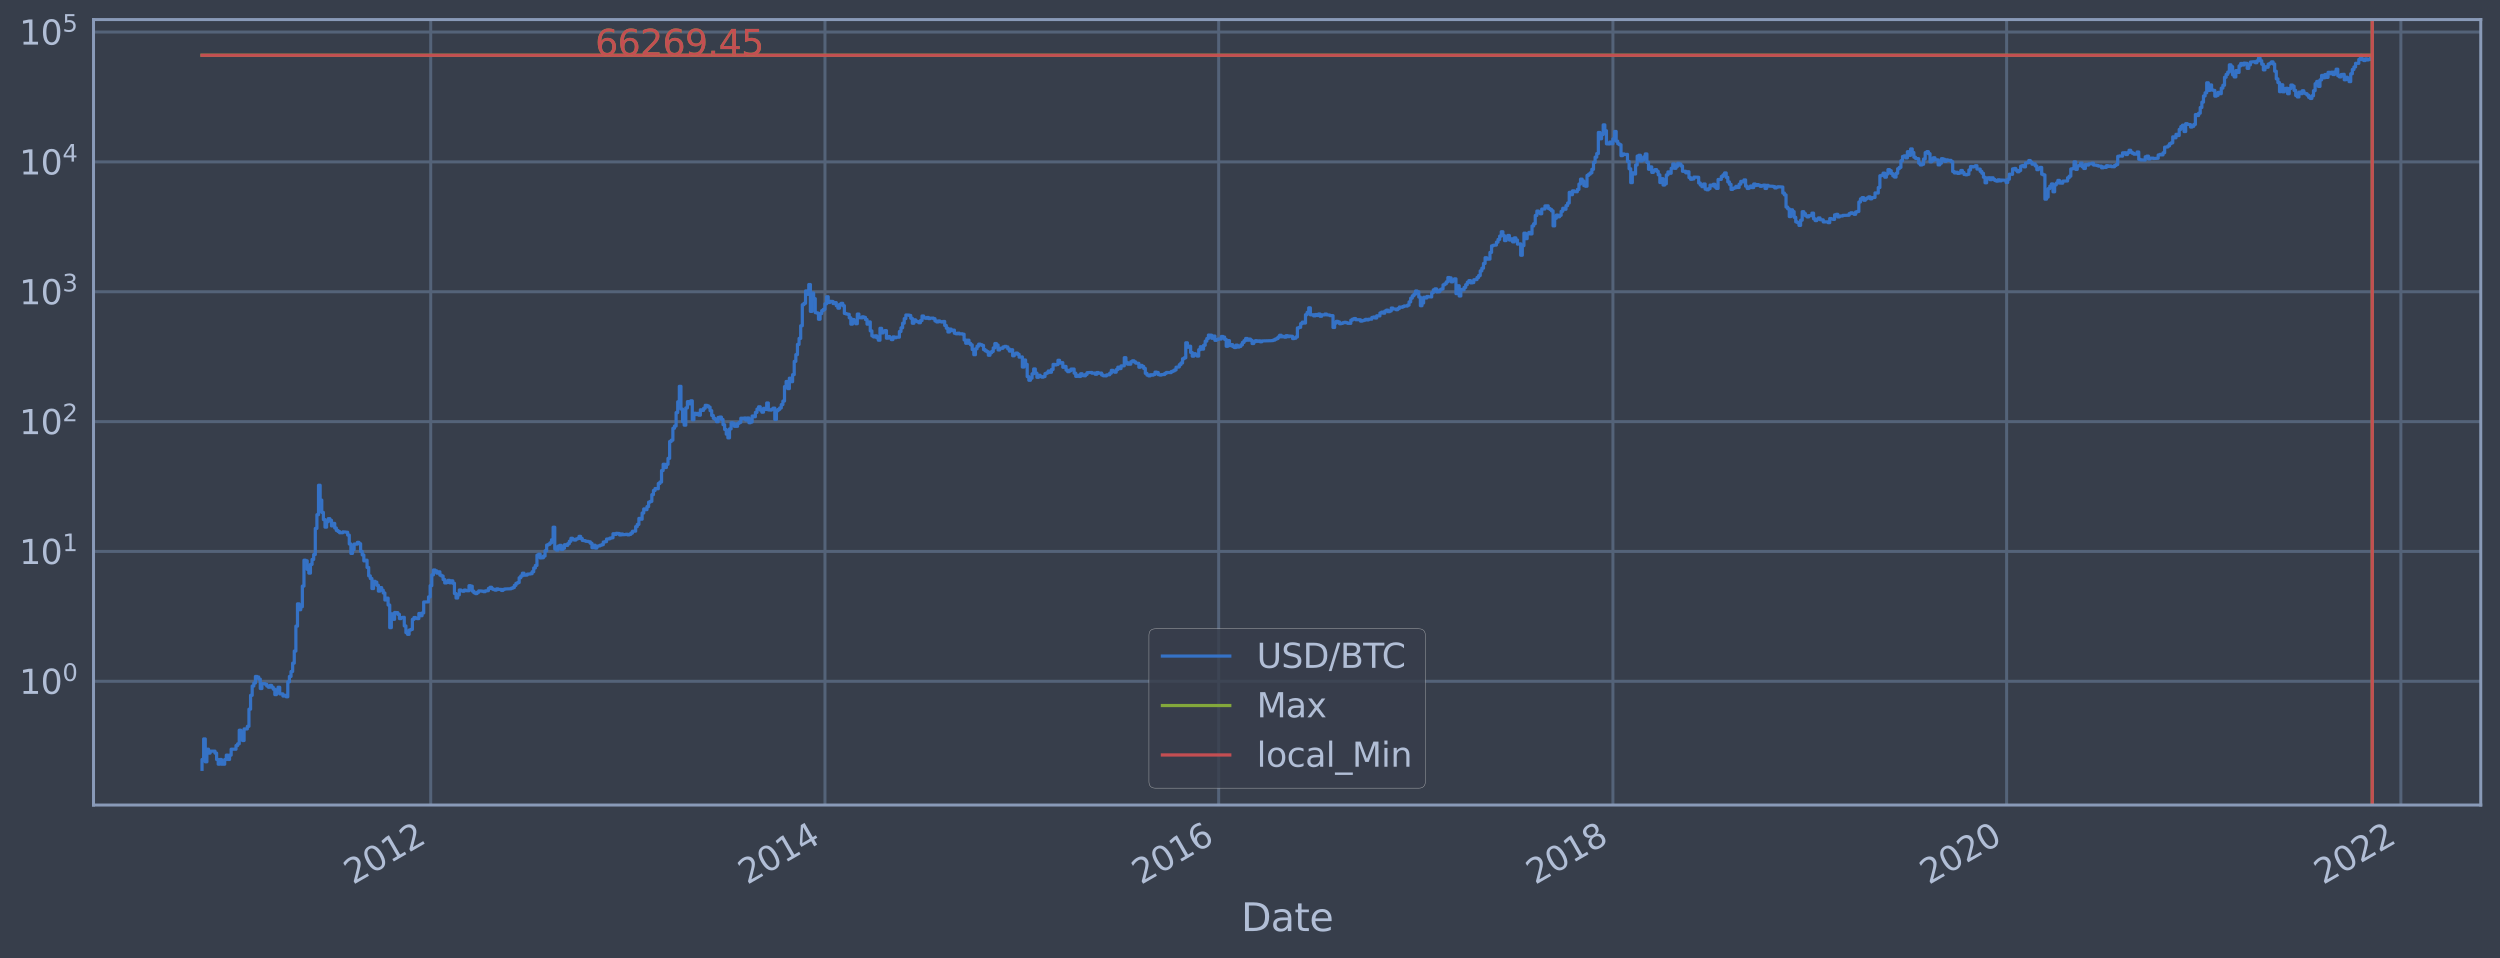 <?xml version="1.0" encoding="utf-8" standalone="no"?>
<!DOCTYPE svg PUBLIC "-//W3C//DTD SVG 1.1//EN"
  "http://www.w3.org/Graphics/SVG/1.1/DTD/svg11.dtd">
<svg height="358.403pt" version="1.1" viewBox="0 0 934.976 358.403" width="934.976pt" xmlns="http://www.w3.org/2000/svg" xmlns:xlink="http://www.w3.org/1999/xlink">
 <defs>
  <style type="text/css">*{stroke-linecap:butt;stroke-linejoin:round;}</style>
 </defs>
 <g id="figure_1">
  <g id="patch_1">
   <path d="M 0 358.403 
L 934.976 358.403 
L 934.976 0 
L 0 0 
z
" style="fill:#373e4b;"/>
  </g>
  <g id="axes_1">
   <g id="patch_2">
    <path d="M 34.976 301.072 
L 927.776 301.072 
L 927.776 7.312 
L 34.976 7.312 
z
" style="fill:#373e4b;"/>
   </g>
   <g id="matplotlib.axis_1">
    <g id="xtick_1">
     <g id="line2d_1">
      <path clip-path="url(#p73a51e25f5)" d="M 161.08 301.072 
L 161.08 7.312 
" style="fill:none;stroke:#546379;stroke-linecap:square;stroke-width:1.12;"/>
     </g>
     <g id="line2d_2"/>
     <g id="text_1">
      <!-- 2012 -->
      <g style="fill:#b1bed6;" transform="translate(131.999 330.997)rotate(-30)scale(0.126 -0.126)">
       <defs>
        <path d="M 1228 531 
L 3431 531 
L 3431 0 
L 469 0 
L 469 531 
Q 828 903 1448 1529 
Q 2069 2156 2228 2338 
Q 2531 2678 2651 2914 
Q 2772 3150 2772 3378 
Q 2772 3750 2511 3984 
Q 2250 4219 1831 4219 
Q 1534 4219 1204 4116 
Q 875 4013 500 3803 
L 500 4441 
Q 881 4594 1212 4672 
Q 1544 4750 1819 4750 
Q 2544 4750 2975 4387 
Q 3406 4025 3406 3419 
Q 3406 3131 3298 2873 
Q 3191 2616 2906 2266 
Q 2828 2175 2409 1742 
Q 1991 1309 1228 531 
z
" id="DejaVuSans-32" transform="scale(0.016)"/>
        <path d="M 2034 4250 
Q 1547 4250 1301 3770 
Q 1056 3291 1056 2328 
Q 1056 1369 1301 889 
Q 1547 409 2034 409 
Q 2525 409 2770 889 
Q 3016 1369 3016 2328 
Q 3016 3291 2770 3770 
Q 2525 4250 2034 4250 
z
M 2034 4750 
Q 2819 4750 3233 4129 
Q 3647 3509 3647 2328 
Q 3647 1150 3233 529 
Q 2819 -91 2034 -91 
Q 1250 -91 836 529 
Q 422 1150 422 2328 
Q 422 3509 836 4129 
Q 1250 4750 2034 4750 
z
" id="DejaVuSans-30" transform="scale(0.016)"/>
        <path d="M 794 531 
L 1825 531 
L 1825 4091 
L 703 3866 
L 703 4441 
L 1819 4666 
L 2450 4666 
L 2450 531 
L 3481 531 
L 3481 0 
L 794 0 
L 794 531 
z
" id="DejaVuSans-31" transform="scale(0.016)"/>
       </defs>
       <use xlink:href="#DejaVuSans-32"/>
       <use x="63.623" xlink:href="#DejaVuSans-30"/>
       <use x="127.246" xlink:href="#DejaVuSans-31"/>
       <use x="190.869" xlink:href="#DejaVuSans-32"/>
      </g>
     </g>
    </g>
    <g id="xtick_2">
     <g id="line2d_3">
      <path clip-path="url(#p73a51e25f5)" d="M 308.525 301.072 
L 308.525 7.312 
" style="fill:none;stroke:#546379;stroke-linecap:square;stroke-width:1.12;"/>
     </g>
     <g id="line2d_4"/>
     <g id="text_2">
      <!-- 2014 -->
      <g style="fill:#b1bed6;" transform="translate(279.444 330.997)rotate(-30)scale(0.126 -0.126)">
       <defs>
        <path d="M 2419 4116 
L 825 1625 
L 2419 1625 
L 2419 4116 
z
M 2253 4666 
L 3047 4666 
L 3047 1625 
L 3713 1625 
L 3713 1100 
L 3047 1100 
L 3047 0 
L 2419 0 
L 2419 1100 
L 313 1100 
L 313 1709 
L 2253 4666 
z
" id="DejaVuSans-34" transform="scale(0.016)"/>
       </defs>
       <use xlink:href="#DejaVuSans-32"/>
       <use x="63.623" xlink:href="#DejaVuSans-30"/>
       <use x="127.246" xlink:href="#DejaVuSans-31"/>
       <use x="190.869" xlink:href="#DejaVuSans-34"/>
      </g>
     </g>
    </g>
    <g id="xtick_3">
     <g id="line2d_5">
      <path clip-path="url(#p73a51e25f5)" d="M 455.769 301.072 
L 455.769 7.312 
" style="fill:none;stroke:#546379;stroke-linecap:square;stroke-width:1.12;"/>
     </g>
     <g id="line2d_6"/>
     <g id="text_3">
      <!-- 2016 -->
      <g style="fill:#b1bed6;" transform="translate(426.687 330.997)rotate(-30)scale(0.126 -0.126)">
       <defs>
        <path d="M 2113 2584 
Q 1688 2584 1439 2293 
Q 1191 2003 1191 1497 
Q 1191 994 1439 701 
Q 1688 409 2113 409 
Q 2538 409 2786 701 
Q 3034 994 3034 1497 
Q 3034 2003 2786 2293 
Q 2538 2584 2113 2584 
z
M 3366 4563 
L 3366 3988 
Q 3128 4100 2886 4159 
Q 2644 4219 2406 4219 
Q 1781 4219 1451 3797 
Q 1122 3375 1075 2522 
Q 1259 2794 1537 2939 
Q 1816 3084 2150 3084 
Q 2853 3084 3261 2657 
Q 3669 2231 3669 1497 
Q 3669 778 3244 343 
Q 2819 -91 2113 -91 
Q 1303 -91 875 529 
Q 447 1150 447 2328 
Q 447 3434 972 4092 
Q 1497 4750 2381 4750 
Q 2619 4750 2861 4703 
Q 3103 4656 3366 4563 
z
" id="DejaVuSans-36" transform="scale(0.016)"/>
       </defs>
       <use xlink:href="#DejaVuSans-32"/>
       <use x="63.623" xlink:href="#DejaVuSans-30"/>
       <use x="127.246" xlink:href="#DejaVuSans-31"/>
       <use x="190.869" xlink:href="#DejaVuSans-36"/>
      </g>
     </g>
    </g>
    <g id="xtick_4">
     <g id="line2d_7">
      <path clip-path="url(#p73a51e25f5)" d="M 603.214 301.072 
L 603.214 7.312 
" style="fill:none;stroke:#546379;stroke-linecap:square;stroke-width:1.12;"/>
     </g>
     <g id="line2d_8"/>
     <g id="text_4">
      <!-- 2018 -->
      <g style="fill:#b1bed6;" transform="translate(574.133 330.997)rotate(-30)scale(0.126 -0.126)">
       <defs>
        <path d="M 2034 2216 
Q 1584 2216 1326 1975 
Q 1069 1734 1069 1313 
Q 1069 891 1326 650 
Q 1584 409 2034 409 
Q 2484 409 2743 651 
Q 3003 894 3003 1313 
Q 3003 1734 2745 1975 
Q 2488 2216 2034 2216 
z
M 1403 2484 
Q 997 2584 770 2862 
Q 544 3141 544 3541 
Q 544 4100 942 4425 
Q 1341 4750 2034 4750 
Q 2731 4750 3128 4425 
Q 3525 4100 3525 3541 
Q 3525 3141 3298 2862 
Q 3072 2584 2669 2484 
Q 3125 2378 3379 2068 
Q 3634 1759 3634 1313 
Q 3634 634 3220 271 
Q 2806 -91 2034 -91 
Q 1263 -91 848 271 
Q 434 634 434 1313 
Q 434 1759 690 2068 
Q 947 2378 1403 2484 
z
M 1172 3481 
Q 1172 3119 1398 2916 
Q 1625 2713 2034 2713 
Q 2441 2713 2670 2916 
Q 2900 3119 2900 3481 
Q 2900 3844 2670 4047 
Q 2441 4250 2034 4250 
Q 1625 4250 1398 4047 
Q 1172 3844 1172 3481 
z
" id="DejaVuSans-38" transform="scale(0.016)"/>
       </defs>
       <use xlink:href="#DejaVuSans-32"/>
       <use x="63.623" xlink:href="#DejaVuSans-30"/>
       <use x="127.246" xlink:href="#DejaVuSans-31"/>
       <use x="190.869" xlink:href="#DejaVuSans-38"/>
      </g>
     </g>
    </g>
    <g id="xtick_5">
     <g id="line2d_9">
      <path clip-path="url(#p73a51e25f5)" d="M 750.457 301.072 
L 750.457 7.312 
" style="fill:none;stroke:#546379;stroke-linecap:square;stroke-width:1.12;"/>
     </g>
     <g id="line2d_10"/>
     <g id="text_5">
      <!-- 2020 -->
      <g style="fill:#b1bed6;" transform="translate(721.376 330.997)rotate(-30)scale(0.126 -0.126)">
       <use xlink:href="#DejaVuSans-32"/>
       <use x="63.623" xlink:href="#DejaVuSans-30"/>
       <use x="127.246" xlink:href="#DejaVuSans-32"/>
       <use x="190.869" xlink:href="#DejaVuSans-30"/>
      </g>
     </g>
    </g>
    <g id="xtick_6">
     <g id="line2d_11">
      <path clip-path="url(#p73a51e25f5)" d="M 897.902 301.072 
L 897.902 7.312 
" style="fill:none;stroke:#546379;stroke-linecap:square;stroke-width:1.12;"/>
     </g>
     <g id="line2d_12"/>
     <g id="text_6">
      <!-- 2022 -->
      <g style="fill:#b1bed6;" transform="translate(868.821 330.997)rotate(-30)scale(0.126 -0.126)">
       <use xlink:href="#DejaVuSans-32"/>
       <use x="63.623" xlink:href="#DejaVuSans-30"/>
       <use x="127.246" xlink:href="#DejaVuSans-32"/>
       <use x="190.869" xlink:href="#DejaVuSans-32"/>
      </g>
     </g>
    </g>
    <g id="text_7">
     <!-- Date -->
     <g style="fill:#b1bed6;" transform="translate(464.167 348.208)scale(0.144 -0.144)">
      <defs>
       <path d="M 1259 4147 
L 1259 519 
L 2022 519 
Q 2988 519 3436 956 
Q 3884 1394 3884 2338 
Q 3884 3275 3436 3711 
Q 2988 4147 2022 4147 
L 1259 4147 
z
M 628 4666 
L 1925 4666 
Q 3281 4666 3915 4102 
Q 4550 3538 4550 2338 
Q 4550 1131 3912 565 
Q 3275 0 1925 0 
L 628 0 
L 628 4666 
z
" id="DejaVuSans-44" transform="scale(0.016)"/>
       <path d="M 2194 1759 
Q 1497 1759 1228 1600 
Q 959 1441 959 1056 
Q 959 750 1161 570 
Q 1363 391 1709 391 
Q 2188 391 2477 730 
Q 2766 1069 2766 1631 
L 2766 1759 
L 2194 1759 
z
M 3341 1997 
L 3341 0 
L 2766 0 
L 2766 531 
Q 2569 213 2275 61 
Q 1981 -91 1556 -91 
Q 1019 -91 701 211 
Q 384 513 384 1019 
Q 384 1609 779 1909 
Q 1175 2209 1959 2209 
L 2766 2209 
L 2766 2266 
Q 2766 2663 2505 2880 
Q 2244 3097 1772 3097 
Q 1472 3097 1187 3025 
Q 903 2953 641 2809 
L 641 3341 
Q 956 3463 1253 3523 
Q 1550 3584 1831 3584 
Q 2591 3584 2966 3190 
Q 3341 2797 3341 1997 
z
" id="DejaVuSans-61" transform="scale(0.016)"/>
       <path d="M 1172 4494 
L 1172 3500 
L 2356 3500 
L 2356 3053 
L 1172 3053 
L 1172 1153 
Q 1172 725 1289 603 
Q 1406 481 1766 481 
L 2356 481 
L 2356 0 
L 1766 0 
Q 1100 0 847 248 
Q 594 497 594 1153 
L 594 3053 
L 172 3053 
L 172 3500 
L 594 3500 
L 594 4494 
L 1172 4494 
z
" id="DejaVuSans-74" transform="scale(0.016)"/>
       <path d="M 3597 1894 
L 3597 1613 
L 953 1613 
Q 991 1019 1311 708 
Q 1631 397 2203 397 
Q 2534 397 2845 478 
Q 3156 559 3463 722 
L 3463 178 
Q 3153 47 2828 -22 
Q 2503 -91 2169 -91 
Q 1331 -91 842 396 
Q 353 884 353 1716 
Q 353 2575 817 3079 
Q 1281 3584 2069 3584 
Q 2775 3584 3186 3129 
Q 3597 2675 3597 1894 
z
M 3022 2063 
Q 3016 2534 2758 2815 
Q 2500 3097 2075 3097 
Q 1594 3097 1305 2825 
Q 1016 2553 972 2059 
L 3022 2063 
z
" id="DejaVuSans-65" transform="scale(0.016)"/>
      </defs>
      <use xlink:href="#DejaVuSans-44"/>
      <use x="77.002" xlink:href="#DejaVuSans-61"/>
      <use x="138.281" xlink:href="#DejaVuSans-74"/>
      <use x="177.49" xlink:href="#DejaVuSans-65"/>
     </g>
    </g>
   </g>
   <g id="matplotlib.axis_2">
    <g id="ytick_1">
     <g id="line2d_13">
      <path clip-path="url(#p73a51e25f5)" d="M 34.976 254.804 
L 927.776 254.804 
" style="fill:none;stroke:#546379;stroke-linecap:square;stroke-width:1.12;"/>
     </g>
     <g id="line2d_14"/>
     <g id="text_8">
      <!-- $\mathdefault{10^{0}}$ -->
      <g style="fill:#b1bed6;" transform="translate(7.2 259.591)scale(0.126 -0.126)">
       <use transform="translate(0 0.766)" xlink:href="#DejaVuSans-31"/>
       <use transform="translate(63.623 0.766)" xlink:href="#DejaVuSans-30"/>
       <use transform="translate(128.203 39.047)scale(0.7)" xlink:href="#DejaVuSans-30"/>
      </g>
     </g>
    </g>
    <g id="ytick_2">
     <g id="line2d_15">
      <path clip-path="url(#p73a51e25f5)" d="M 34.976 206.24 
L 927.776 206.24 
" style="fill:none;stroke:#546379;stroke-linecap:square;stroke-width:1.12;"/>
     </g>
     <g id="line2d_16"/>
     <g id="text_9">
      <!-- $\mathdefault{10^{1}}$ -->
      <g style="fill:#b1bed6;" transform="translate(7.2 211.028)scale(0.126 -0.126)">
       <use transform="translate(0 0.684)" xlink:href="#DejaVuSans-31"/>
       <use transform="translate(63.623 0.684)" xlink:href="#DejaVuSans-30"/>
       <use transform="translate(128.203 38.966)scale(0.7)" xlink:href="#DejaVuSans-31"/>
      </g>
     </g>
    </g>
    <g id="ytick_3">
     <g id="line2d_17">
      <path clip-path="url(#p73a51e25f5)" d="M 34.976 157.677 
L 927.776 157.677 
" style="fill:none;stroke:#546379;stroke-linecap:square;stroke-width:1.12;"/>
     </g>
     <g id="line2d_18"/>
     <g id="text_10">
      <!-- $\mathdefault{10^{2}}$ -->
      <g style="fill:#b1bed6;" transform="translate(7.2 162.464)scale(0.126 -0.126)">
       <use transform="translate(0 0.766)" xlink:href="#DejaVuSans-31"/>
       <use transform="translate(63.623 0.766)" xlink:href="#DejaVuSans-30"/>
       <use transform="translate(128.203 39.047)scale(0.7)" xlink:href="#DejaVuSans-32"/>
      </g>
     </g>
    </g>
    <g id="ytick_4">
     <g id="line2d_19">
      <path clip-path="url(#p73a51e25f5)" d="M 34.976 109.114 
L 927.776 109.114 
" style="fill:none;stroke:#546379;stroke-linecap:square;stroke-width:1.12;"/>
     </g>
     <g id="line2d_20"/>
     <g id="text_11">
      <!-- $\mathdefault{10^{3}}$ -->
      <g style="fill:#b1bed6;" transform="translate(7.2 113.901)scale(0.126 -0.126)">
       <defs>
        <path d="M 2597 2516 
Q 3050 2419 3304 2112 
Q 3559 1806 3559 1356 
Q 3559 666 3084 287 
Q 2609 -91 1734 -91 
Q 1441 -91 1130 -33 
Q 819 25 488 141 
L 488 750 
Q 750 597 1062 519 
Q 1375 441 1716 441 
Q 2309 441 2620 675 
Q 2931 909 2931 1356 
Q 2931 1769 2642 2001 
Q 2353 2234 1838 2234 
L 1294 2234 
L 1294 2753 
L 1863 2753 
Q 2328 2753 2575 2939 
Q 2822 3125 2822 3475 
Q 2822 3834 2567 4026 
Q 2313 4219 1838 4219 
Q 1578 4219 1281 4162 
Q 984 4106 628 3988 
L 628 4550 
Q 988 4650 1302 4700 
Q 1616 4750 1894 4750 
Q 2613 4750 3031 4423 
Q 3450 4097 3450 3541 
Q 3450 3153 3228 2886 
Q 3006 2619 2597 2516 
z
" id="DejaVuSans-33" transform="scale(0.016)"/>
       </defs>
       <use transform="translate(0 0.766)" xlink:href="#DejaVuSans-31"/>
       <use transform="translate(63.623 0.766)" xlink:href="#DejaVuSans-30"/>
       <use transform="translate(128.203 39.047)scale(0.7)" xlink:href="#DejaVuSans-33"/>
      </g>
     </g>
    </g>
    <g id="ytick_5">
     <g id="line2d_21">
      <path clip-path="url(#p73a51e25f5)" d="M 34.976 60.55 
L 927.776 60.55 
" style="fill:none;stroke:#546379;stroke-linecap:square;stroke-width:1.12;"/>
     </g>
     <g id="line2d_22"/>
     <g id="text_12">
      <!-- $\mathdefault{10^{4}}$ -->
      <g style="fill:#b1bed6;" transform="translate(7.2 65.337)scale(0.126 -0.126)">
       <use transform="translate(0 0.684)" xlink:href="#DejaVuSans-31"/>
       <use transform="translate(63.623 0.684)" xlink:href="#DejaVuSans-30"/>
       <use transform="translate(128.203 38.966)scale(0.7)" xlink:href="#DejaVuSans-34"/>
      </g>
     </g>
    </g>
    <g id="ytick_6">
     <g id="line2d_23">
      <path clip-path="url(#p73a51e25f5)" d="M 34.976 11.987 
L 927.776 11.987 
" style="fill:none;stroke:#546379;stroke-linecap:square;stroke-width:1.12;"/>
     </g>
     <g id="line2d_24"/>
     <g id="text_13">
      <!-- $\mathdefault{10^{5}}$ -->
      <g style="fill:#b1bed6;" transform="translate(7.2 16.774)scale(0.126 -0.126)">
       <defs>
        <path d="M 691 4666 
L 3169 4666 
L 3169 4134 
L 1269 4134 
L 1269 2991 
Q 1406 3038 1543 3061 
Q 1681 3084 1819 3084 
Q 2600 3084 3056 2656 
Q 3513 2228 3513 1497 
Q 3513 744 3044 326 
Q 2575 -91 1722 -91 
Q 1428 -91 1123 -41 
Q 819 9 494 109 
L 494 744 
Q 775 591 1075 516 
Q 1375 441 1709 441 
Q 2250 441 2565 725 
Q 2881 1009 2881 1497 
Q 2881 1984 2565 2268 
Q 2250 2553 1709 2553 
Q 1456 2553 1204 2497 
Q 953 2441 691 2322 
L 691 4666 
z
" id="DejaVuSans-35" transform="scale(0.016)"/>
       </defs>
       <use transform="translate(0 0.684)" xlink:href="#DejaVuSans-31"/>
       <use transform="translate(63.623 0.684)" xlink:href="#DejaVuSans-30"/>
       <use transform="translate(128.203 38.966)scale(0.7)" xlink:href="#DejaVuSans-35"/>
      </g>
     </g>
    </g>
    <g id="ytick_7">
     <g id="line2d_25"/>
    </g>
    <g id="ytick_8">
     <g id="line2d_26"/>
    </g>
    <g id="ytick_9">
     <g id="line2d_27"/>
    </g>
    <g id="ytick_10">
     <g id="line2d_28"/>
    </g>
    <g id="ytick_11">
     <g id="line2d_29"/>
    </g>
    <g id="ytick_12">
     <g id="line2d_30"/>
    </g>
    <g id="ytick_13">
     <g id="line2d_31"/>
    </g>
    <g id="ytick_14">
     <g id="line2d_32"/>
    </g>
    <g id="ytick_15">
     <g id="line2d_33"/>
    </g>
    <g id="ytick_16">
     <g id="line2d_34"/>
    </g>
    <g id="ytick_17">
     <g id="line2d_35"/>
    </g>
    <g id="ytick_18">
     <g id="line2d_36"/>
    </g>
    <g id="ytick_19">
     <g id="line2d_37"/>
    </g>
    <g id="ytick_20">
     <g id="line2d_38"/>
    </g>
    <g id="ytick_21">
     <g id="line2d_39"/>
    </g>
    <g id="ytick_22">
     <g id="line2d_40"/>
    </g>
    <g id="ytick_23">
     <g id="line2d_41"/>
    </g>
    <g id="ytick_24">
     <g id="line2d_42"/>
    </g>
    <g id="ytick_25">
     <g id="line2d_43"/>
    </g>
    <g id="ytick_26">
     <g id="line2d_44"/>
    </g>
    <g id="ytick_27">
     <g id="line2d_45"/>
    </g>
    <g id="ytick_28">
     <g id="line2d_46"/>
    </g>
    <g id="ytick_29">
     <g id="line2d_47"/>
    </g>
    <g id="ytick_30">
     <g id="line2d_48"/>
    </g>
    <g id="ytick_31">
     <g id="line2d_49"/>
    </g>
    <g id="ytick_32">
     <g id="line2d_50"/>
    </g>
    <g id="ytick_33">
     <g id="line2d_51"/>
    </g>
    <g id="ytick_34">
     <g id="line2d_52"/>
    </g>
    <g id="ytick_35">
     <g id="line2d_53"/>
    </g>
    <g id="ytick_36">
     <g id="line2d_54"/>
    </g>
    <g id="ytick_37">
     <g id="line2d_55"/>
    </g>
    <g id="ytick_38">
     <g id="line2d_56"/>
    </g>
    <g id="ytick_39">
     <g id="line2d_57"/>
    </g>
    <g id="ytick_40">
     <g id="line2d_58"/>
    </g>
    <g id="ytick_41">
     <g id="line2d_59"/>
    </g>
    <g id="ytick_42">
     <g id="line2d_60"/>
    </g>
    <g id="ytick_43">
     <g id="line2d_61"/>
    </g>
    <g id="ytick_44">
     <g id="line2d_62"/>
    </g>
    <g id="ytick_45">
     <g id="line2d_63"/>
    </g>
    <g id="ytick_46">
     <g id="line2d_64"/>
    </g>
    <g id="ytick_47">
     <g id="line2d_65"/>
    </g>
    <g id="ytick_48">
     <g id="line2d_66"/>
    </g>
    <g id="ytick_49">
     <g id="line2d_67"/>
    </g>
    <g id="ytick_50">
     <g id="line2d_68"/>
    </g>
    <g id="ytick_51">
     <g id="line2d_69"/>
    </g>
    <g id="ytick_52">
     <g id="line2d_70"/>
    </g>
    <g id="ytick_53">
     <g id="line2d_71"/>
    </g>
    <g id="ytick_54">
     <g id="line2d_72"/>
    </g>
   </g>
   <g id="line2d_73">
    <path clip-path="url(#p73a51e25f5)" d="M 75.558 287.719 
L 75.558 284.042 
L 76.163 284.042 
L 76.163 276.351 
L 76.768 276.351 
L 76.768 284.903 
L 77.373 284.903 
L 77.373 280.197 
L 77.978 280.197 
L 77.978 281.652 
L 78.583 281.652 
L 78.583 280.912 
L 80.399 280.912 
L 80.399 281.652 
L 81.004 281.652 
L 81.004 284.042 
L 81.609 284.042 
L 81.609 285.801 
L 82.214 285.801 
L 82.214 284.042 
L 82.819 284.042 
L 82.819 285.801 
L 84.029 285.801 
L 84.029 284.042 
L 84.634 284.042 
L 84.634 282.419 
L 85.24 282.419 
L 85.24 284.042 
L 85.845 284.042 
L 85.845 282.419 
L 86.45 282.419 
L 86.45 280.197 
L 88.265 280.197 
L 88.265 278.835 
L 88.87 278.835 
L 88.87 278.186 
L 89.475 278.186 
L 89.475 273.1 
L 90.08 273.1 
L 90.08 274.129 
L 90.686 274.129 
L 90.686 276.945 
L 91.291 276.945 
L 91.291 272.604 
L 92.501 272.604 
L 92.501 271.645 
L 93.106 271.645 
L 93.106 265.229 
L 93.711 265.229 
L 93.711 260.044 
L 94.316 260.044 
L 94.316 256.562 
L 94.921 256.562 
L 94.921 255.446 
L 95.526 255.446 
L 95.526 252.986 
L 96.132 252.986 
L 96.132 253.181 
L 96.737 253.181 
L 96.737 253.977 
L 97.342 253.977 
L 97.342 257.5 
L 97.947 257.5 
L 97.947 255.665 
L 99.157 255.665 
L 99.157 255.886 
L 99.762 255.886 
L 99.762 256.562 
L 100.367 256.562 
L 100.367 257.026 
L 100.972 257.026 
L 100.972 256.334 
L 101.578 256.334 
L 101.578 257.026 
L 102.183 257.026 
L 102.183 257.741 
L 102.788 257.741 
L 102.788 259.775 
L 103.393 259.775 
L 103.393 257.985 
L 103.998 257.985 
L 103.998 257.026 
L 104.603 257.026 
L 104.603 259.51 
L 105.813 259.51 
L 105.813 260.316 
L 106.418 260.316 
L 106.418 260.044 
L 107.024 260.044 
L 107.024 260.592 
L 107.629 260.592 
L 107.629 255.016 
L 108.234 255.016 
L 108.234 252.986 
L 108.839 252.986 
L 108.839 251.135 
L 109.444 251.135 
L 109.444 248.011 
L 110.049 248.011 
L 110.049 243.489 
L 110.654 243.489 
L 110.654 234.17 
L 111.259 234.17 
L 111.259 225.831 
L 111.864 225.831 
L 111.864 228.024 
L 112.47 228.024 
L 112.47 226.927 
L 113.075 226.927 
L 113.075 219.197 
L 113.68 219.197 
L 113.68 209.52 
L 114.285 209.52 
L 114.285 209.743 
L 114.89 209.743 
L 114.89 212.936 
L 115.495 212.936 
L 115.495 214.343 
L 116.1 214.343 
L 116.1 211.079 
L 116.705 211.079 
L 116.705 209.226 
L 117.31 209.226 
L 117.31 207.389 
L 117.916 207.389 
L 117.916 197.619 
L 118.521 197.619 
L 118.521 192.493 
L 119.126 192.493 
L 119.126 181.486 
L 119.731 181.486 
L 119.731 187.025 
L 120.336 187.025 
L 120.336 191.632 
L 120.941 191.632 
L 120.941 194.318 
L 121.546 194.318 
L 121.546 197.148 
L 122.151 197.148 
L 122.151 195.111 
L 122.756 195.111 
L 122.756 193.973 
L 123.361 193.973 
L 123.361 194.583 
L 123.967 194.583 
L 123.967 196.673 
L 124.572 196.673 
L 124.572 195.756 
L 125.177 195.756 
L 125.177 197.465 
L 125.782 197.465 
L 125.782 198.375 
L 126.387 198.375 
L 126.387 198.771 
L 126.992 198.771 
L 126.992 199.25 
L 128.202 199.235 
L 128.202 198.904 
L 129.413 198.994 
L 129.413 199.054 
L 130.018 199.054 
L 130.018 200.115 
L 130.623 200.115 
L 130.623 203.44 
L 131.228 203.44 
L 131.228 206.97 
L 131.833 206.97 
L 131.833 205.515 
L 132.438 205.515 
L 132.438 203.477 
L 133.648 203.496 
L 133.648 202.839 
L 134.253 202.839 
L 134.253 203.348 
L 134.859 203.348 
L 134.859 206.219 
L 135.464 206.219 
L 135.464 207.546 
L 136.069 207.546 
L 136.069 209.768 
L 136.674 209.768 
L 136.674 209.52 
L 137.279 209.52 
L 137.279 212.224 
L 137.884 212.224 
L 137.884 215.359 
L 138.489 215.359 
L 138.489 216.357 
L 139.094 216.357 
L 139.094 220.114 
L 139.699 220.114 
L 139.699 217.404 
L 140.305 217.404 
L 140.305 217.729 
L 140.91 217.729 
L 140.91 218.888 
L 141.515 218.888 
L 141.515 221.072 
L 142.12 221.072 
L 142.12 219.75 
L 142.725 219.75 
L 142.725 220.733 
L 143.33 220.733 
L 143.33 221.764 
L 143.935 221.764 
L 143.935 224.387 
L 144.54 224.387 
L 144.54 223.7 
L 145.145 223.7 
L 145.145 226.263 
L 145.751 226.263 
L 145.751 234.733 
L 146.356 234.733 
L 146.356 229.559 
L 146.961 229.559 
L 146.961 231.633 
L 147.566 231.633 
L 147.566 229.056 
L 148.776 229.118 
L 148.776 229.751 
L 149.381 229.751 
L 149.381 231.354 
L 149.986 231.354 
L 149.986 231.01 
L 150.591 231.01 
L 150.591 230.874 
L 151.197 230.874 
L 151.197 234.091 
L 151.802 234.091 
L 151.802 236.605 
L 152.407 236.605 
L 152.407 237.237 
L 153.012 237.237 
L 153.012 235.648 
L 153.617 235.648 
L 153.617 235.394 
L 154.222 235.394 
L 154.222 231.633 
L 154.827 231.633 
L 154.827 230.942 
L 155.432 230.942 
L 155.432 231.216 
L 156.037 231.216 
L 156.037 231.354 
L 156.643 231.354 
L 156.643 229.432 
L 157.248 229.432 
L 157.248 230.272 
L 157.853 230.272 
L 157.853 229.243 
L 158.458 229.243 
L 158.458 225.148 
L 160.273 225.097 
L 160.273 223.223 
L 160.878 223.223 
L 160.878 219.042 
L 161.483 219.042 
L 161.483 215.004 
L 162.089 215.004 
L 162.089 213.169 
L 162.694 213.169 
L 162.694 213.464 
L 163.299 213.464 
L 163.299 214.343 
L 163.904 214.343 
L 163.904 213.854 
L 164.509 213.854 
L 164.509 215.1 
L 165.114 215.1 
L 165.114 215.424 
L 165.719 215.424 
L 165.719 216.735 
L 166.324 216.735 
L 166.324 218.022 
L 166.929 218.022 
L 166.929 217.839 
L 167.535 217.839 
L 167.535 217.049 
L 168.14 217.049 
L 168.14 217.949 
L 168.745 217.949 
L 168.745 217.226 
L 169.35 217.226 
L 169.35 218.133 
L 169.955 218.133 
L 169.955 221.986 
L 170.56 221.986 
L 170.56 223.652 
L 171.165 223.652 
L 171.165 222.481 
L 171.77 222.481 
L 171.77 220.65 
L 172.375 220.65 
L 172.375 220.944 
L 172.981 220.944 
L 172.981 221.114 
L 173.586 221.114 
L 173.586 220.691 
L 174.191 220.691 
L 174.191 220.902 
L 175.401 220.944 
L 175.401 219.042 
L 176.006 219.042 
L 176.006 219.236 
L 176.611 219.236 
L 176.611 221.072 
L 177.216 221.072 
L 177.216 221.677 
L 177.821 221.677 
L 177.821 221.986 
L 178.426 221.986 
L 178.426 221.502 
L 179.032 221.502 
L 179.032 220.986 
L 180.242 221.029 
L 180.242 221.114 
L 180.847 221.114 
L 180.847 221.286 
L 181.452 221.286 
L 181.452 220.986 
L 182.662 220.902 
L 182.662 220.073 
L 183.267 220.073 
L 183.267 219.631 
L 183.872 219.631 
L 183.872 220.195 
L 184.478 220.195 
L 184.478 220.483 
L 185.083 220.483 
L 185.083 220.691 
L 185.688 220.691 
L 185.688 220.236 
L 186.293 220.236 
L 186.293 220.442 
L 187.503 220.442 
L 187.503 220.817 
L 188.108 220.817 
L 188.108 220.442 
L 188.713 220.442 
L 188.713 220.277 
L 191.134 220.195 
L 191.134 219.992 
L 191.739 219.992 
L 191.739 219.75 
L 192.344 219.75 
L 192.344 218.926 
L 192.949 218.926 
L 192.949 218.17 
L 193.554 218.17 
L 193.554 217.875 
L 194.159 217.875 
L 194.159 216.086 
L 194.764 216.086 
L 194.764 215.391 
L 195.37 215.391 
L 195.37 214.374 
L 195.975 214.374 
L 195.975 215.132 
L 197.185 215.068 
L 197.185 214.718 
L 198.395 214.655 
L 198.395 214.561 
L 199 214.561 
L 199 213.823 
L 199.605 213.823 
L 199.605 212.421 
L 200.21 212.421 
L 200.21 211.481 
L 200.816 211.481 
L 200.816 207.613 
L 201.421 207.613 
L 201.421 207.256 
L 202.026 207.256 
L 202.026 208.675 
L 203.236 208.58 
L 203.236 207.953 
L 203.841 207.953 
L 203.841 205.989 
L 204.446 205.989 
L 204.446 203.831 
L 205.051 203.831 
L 205.051 203.57 
L 205.656 203.57 
L 205.656 203.038 
L 206.262 203.038 
L 206.262 201.874 
L 206.867 201.874 
L 206.867 197.175 
L 207.472 197.175 
L 207.472 205.312 
L 208.077 205.312 
L 208.077 205.72 
L 208.682 205.72 
L 208.682 204.25 
L 209.287 204.25 
L 209.287 203.964 
L 209.892 203.964 
L 209.892 205.495 
L 210.497 205.495 
L 210.497 205.031 
L 211.102 205.031 
L 211.102 203.719 
L 211.708 203.719 
L 211.708 203.964 
L 212.313 203.964 
L 212.313 203.33 
L 212.918 203.33 
L 212.918 202.43 
L 213.523 202.43 
L 213.523 201.316 
L 214.128 201.316 
L 214.128 201.704 
L 214.733 201.704 
L 214.733 201.978 
L 215.338 201.978 
L 215.338 201.602 
L 215.943 201.602 
L 215.943 201.4 
L 216.548 201.4 
L 216.548 200.594 
L 217.154 200.594 
L 217.154 201.4 
L 217.759 201.4 
L 217.759 202.116 
L 218.969 202.22 
L 218.969 202.413 
L 220.179 202.501 
L 220.179 202.643 
L 220.784 202.643 
L 220.784 203.183 
L 221.389 203.183 
L 221.389 204.833 
L 221.994 204.833 
L 221.994 203.907 
L 222.6 203.907 
L 222.6 204.972 
L 223.205 204.972 
L 223.205 204.288 
L 223.81 204.288 
L 223.81 204.154 
L 224.415 204.154 
L 224.415 203.907 
L 225.02 203.907 
L 225.02 203.7 
L 225.625 203.7 
L 225.625 202.714 
L 226.23 202.714 
L 226.23 202.572 
L 226.835 202.572 
L 226.835 201.602 
L 228.046 201.534 
L 228.046 201.266 
L 228.651 201.266 
L 228.651 201.117 
L 229.256 201.117 
L 229.256 199.616 
L 229.861 199.616 
L 229.861 199.864 
L 230.466 199.864 
L 230.466 199.447 
L 231.676 199.524 
L 231.676 200.068 
L 232.281 200.068 
L 232.281 199.709 
L 232.886 199.709 
L 232.886 199.989 
L 234.097 199.895 
L 234.097 199.802 
L 234.702 199.802 
L 234.702 200.036 
L 235.307 200.036 
L 235.307 199.849 
L 235.912 199.849 
L 235.912 199.386 
L 236.517 199.386 
L 236.517 198.682 
L 237.727 198.638 
L 237.727 196.957 
L 238.332 196.957 
L 238.332 196.131 
L 238.937 196.131 
L 238.937 193.879 
L 239.543 193.879 
L 239.543 194.186 
L 240.148 194.186 
L 240.148 191.855 
L 240.753 191.855 
L 240.753 190.343 
L 241.358 190.343 
L 241.358 190.602 
L 241.963 190.602 
L 241.963 189.468 
L 242.568 189.468 
L 242.568 187.803 
L 243.173 187.803 
L 243.173 187.514 
L 243.778 187.514 
L 243.778 184.99 
L 244.383 184.99 
L 244.383 183.439 
L 244.989 183.439 
L 244.989 182.707 
L 246.199 182.791 
L 246.199 180.831 
L 246.804 180.831 
L 246.804 180.276 
L 247.409 180.276 
L 247.409 175.973 
L 248.014 175.973 
L 248.014 173.633 
L 248.619 173.633 
L 248.619 174.839 
L 249.224 174.839 
L 249.224 173.646 
L 249.829 173.646 
L 249.829 171.42 
L 250.435 171.42 
L 250.435 165.125 
L 251.04 165.125 
L 251.04 164.626 
L 251.645 164.626 
L 251.645 160.182 
L 252.25 160.182 
L 252.25 159.321 
L 252.855 159.321 
L 252.855 154.305 
L 253.46 154.305 
L 253.46 150.267 
L 254.065 150.267 
L 254.065 144.48 
L 254.67 144.48 
L 254.67 152.988 
L 255.275 152.988 
L 255.275 157.677 
L 255.881 157.677 
L 255.881 159.005 
L 256.486 159.005 
L 256.486 152.553 
L 257.091 152.553 
L 257.091 150.207 
L 257.696 150.207 
L 257.696 151.038 
L 258.301 151.038 
L 258.301 149.908 
L 258.906 149.908 
L 258.906 156.992 
L 259.511 156.992 
L 259.511 154.55 
L 260.116 154.55 
L 260.116 155.034 
L 260.721 155.034 
L 260.721 154.605 
L 261.327 154.605 
L 261.327 155.287 
L 261.932 155.287 
L 261.932 153.256 
L 262.537 153.256 
L 262.537 153.48 
L 263.142 153.48 
L 263.142 152.686 
L 263.747 152.686 
L 263.747 151.583 
L 264.352 151.583 
L 264.352 151.774 
L 264.957 151.774 
L 264.957 152.258 
L 265.562 152.258 
L 265.562 153.584 
L 266.167 153.584 
L 266.167 155.381 
L 266.773 155.381 
L 266.773 156.428 
L 267.378 156.428 
L 267.378 156.87 
L 267.983 156.87 
L 267.983 157.698 
L 268.588 157.698 
L 268.588 156.117 
L 269.193 156.117 
L 269.193 155.986 
L 269.798 155.986 
L 269.798 156.872 
L 270.403 156.872 
L 270.403 158.837 
L 271.008 158.837 
L 271.008 160.614 
L 271.613 160.614 
L 271.613 162.373 
L 272.219 162.373 
L 272.219 163.745 
L 272.824 163.745 
L 272.824 160.397 
L 273.429 160.397 
L 273.429 158.103 
L 274.034 158.103 
L 274.034 158.309 
L 274.639 158.309 
L 274.639 159.436 
L 275.849 159.438 
L 275.849 158.32 
L 276.454 158.32 
L 276.454 157.953 
L 277.059 157.953 
L 277.059 156.408 
L 277.665 156.408 
L 277.665 156.658 
L 278.27 156.658 
L 278.27 156.337 
L 278.875 156.337 
L 278.875 157.095 
L 279.48 157.095 
L 279.48 156.321 
L 280.085 156.321 
L 280.085 158.086 
L 280.69 158.086 
L 280.69 157.825 
L 281.295 157.825 
L 281.295 155.585 
L 281.9 155.585 
L 281.9 155.852 
L 282.505 155.852 
L 282.505 154.236 
L 283.11 154.236 
L 283.11 152.998 
L 283.716 152.998 
L 283.716 152.129 
L 284.321 152.129 
L 284.321 153.375 
L 284.926 153.375 
L 284.926 154.154 
L 285.531 154.154 
L 285.531 152.713 
L 286.136 152.713 
L 286.136 153.132 
L 286.741 153.132 
L 286.741 150.709 
L 287.346 150.709 
L 287.346 153.304 
L 288.556 153.371 
L 288.556 153.03 
L 289.162 153.03 
L 289.162 152.634 
L 289.767 152.634 
L 289.767 156.88 
L 290.372 156.88 
L 290.372 153.622 
L 290.977 153.622 
L 290.977 153.12 
L 291.582 153.12 
L 291.582 152.568 
L 292.187 152.568 
L 292.187 151.321 
L 292.792 151.321 
L 292.792 149.995 
L 293.397 149.995 
L 293.397 144.575 
L 294.002 144.575 
L 294.002 142.671 
L 294.608 142.671 
L 294.608 145.332 
L 295.213 145.332 
L 295.213 141.435 
L 295.818 141.435 
L 295.818 142.744 
L 296.423 142.744 
L 296.423 140.115 
L 297.028 140.115 
L 297.028 135.147 
L 297.633 135.147 
L 297.633 132.625 
L 298.238 132.625 
L 298.238 128.811 
L 298.843 128.811 
L 298.843 126.562 
L 299.448 126.562 
L 299.448 121.838 
L 300.054 121.838 
L 300.054 113.952 
L 300.659 113.952 
L 300.659 113.44 
L 301.264 113.44 
L 301.264 108.818 
L 301.869 108.818 
L 301.869 110.085 
L 302.474 110.085 
L 302.474 106.408 
L 303.079 106.408 
L 303.079 116.459 
L 303.684 116.459 
L 303.684 109.567 
L 304.289 109.567 
L 304.289 111.69 
L 304.894 111.69 
L 304.894 116.94 
L 305.5 116.94 
L 305.5 117.084 
L 306.105 117.084 
L 306.105 119.397 
L 306.71 119.397 
L 306.71 117.278 
L 307.315 117.278 
L 307.315 116.189 
L 307.92 116.189 
L 307.92 115.694 
L 308.525 115.694 
L 308.525 113.626 
L 309.13 113.626 
L 309.13 110.971 
L 309.735 110.971 
L 309.735 113.138 
L 310.34 113.138 
L 310.34 112.69 
L 311.551 112.745 
L 311.551 113.527 
L 312.156 113.527 
L 312.156 113.177 
L 312.761 113.177 
L 312.761 114.353 
L 313.366 114.353 
L 313.366 115.25 
L 313.971 115.25 
L 313.971 113.82 
L 314.576 113.82 
L 314.576 113.445 
L 315.181 113.445 
L 315.181 114.327 
L 315.786 114.327 
L 315.786 117.223 
L 316.392 117.223 
L 316.392 117.4 
L 316.997 117.4 
L 316.997 117.551 
L 317.602 117.551 
L 317.602 118.86 
L 318.207 118.86 
L 318.207 121.23 
L 318.812 121.23 
L 318.812 119.503 
L 319.417 119.503 
L 319.417 120.414 
L 320.022 120.414 
L 320.022 121.063 
L 320.627 121.063 
L 320.627 117.457 
L 321.232 117.457 
L 321.232 118.792 
L 322.443 118.881 
L 322.443 118.493 
L 323.048 118.493 
L 323.048 118.692 
L 323.653 118.692 
L 323.653 119.497 
L 324.258 119.497 
L 324.258 121.23 
L 324.863 121.23 
L 324.863 120.393 
L 325.468 120.393 
L 325.468 123.75 
L 326.073 123.75 
L 326.073 125.607 
L 326.678 125.607 
L 326.678 126.015 
L 327.284 126.015 
L 327.284 125.583 
L 327.889 125.583 
L 327.889 126.337 
L 328.494 126.337 
L 328.494 127.241 
L 329.099 127.241 
L 329.099 122.784 
L 329.704 122.784 
L 329.704 124.501 
L 330.309 124.501 
L 330.309 123.801 
L 330.914 123.801 
L 330.914 123.642 
L 331.519 123.642 
L 331.519 126.486 
L 332.124 126.486 
L 332.124 125.86 
L 332.73 125.86 
L 332.73 126.429 
L 333.335 126.429 
L 333.335 127.012 
L 333.94 127.012 
L 333.94 126.002 
L 334.545 126.002 
L 334.545 126.312 
L 335.15 126.312 
L 335.15 126.118 
L 336.36 126.101 
L 336.36 123.989 
L 336.965 123.989 
L 336.965 122.587 
L 337.57 122.587 
L 337.57 120.87 
L 338.175 120.87 
L 338.175 119.152 
L 338.781 119.152 
L 338.781 117.813 
L 339.991 117.83 
L 339.991 117.97 
L 340.596 117.97 
L 340.596 119.028 
L 341.201 119.028 
L 341.201 120.885 
L 341.806 120.885 
L 341.806 119.608 
L 342.411 119.608 
L 342.411 120.118 
L 343.016 120.118 
L 343.016 120.305 
L 343.621 120.305 
L 343.621 120.699 
L 344.227 120.699 
L 344.227 119.888 
L 344.832 119.888 
L 344.832 118.183 
L 345.437 118.183 
L 345.437 118.825 
L 346.042 118.825 
L 346.042 119.028 
L 346.647 119.028 
L 346.647 118.725 
L 347.252 118.725 
L 347.252 119.155 
L 347.857 119.155 
L 347.857 119 
L 349.067 118.959 
L 349.067 119.181 
L 349.673 119.181 
L 349.673 120.032 
L 350.278 120.032 
L 350.278 120.403 
L 350.883 120.403 
L 350.883 120.037 
L 351.488 120.037 
L 351.488 120.296 
L 352.093 120.296 
L 352.093 120.421 
L 352.698 120.421 
L 352.698 120.216 
L 353.303 120.216 
L 353.303 121.723 
L 353.908 121.723 
L 353.908 122.749 
L 354.513 122.749 
L 354.513 124.159 
L 355.119 124.159 
L 355.119 123.081 
L 355.724 123.081 
L 355.724 123.668 
L 356.329 123.668 
L 356.329 123.456 
L 356.934 123.456 
L 356.934 124.643 
L 357.539 124.643 
L 357.539 124.837 
L 358.144 124.837 
L 358.144 124.612 
L 358.749 124.612 
L 358.749 124.888 
L 359.959 124.831 
L 359.959 125.001 
L 360.565 125.001 
L 360.565 127.133 
L 361.17 127.133 
L 361.17 128.379 
L 361.775 128.379 
L 361.775 127.226 
L 362.38 127.226 
L 362.38 128.419 
L 362.985 128.419 
L 362.985 128.963 
L 363.59 128.963 
L 363.59 130.726 
L 364.195 130.726 
L 364.195 132.65 
L 364.8 132.65 
L 364.8 130.451 
L 365.405 130.451 
L 365.405 129.477 
L 366.011 129.477 
L 366.011 128.713 
L 366.616 128.713 
L 366.616 128.919 
L 367.221 128.919 
L 367.221 129.196 
L 367.826 129.196 
L 367.826 130.75 
L 368.431 130.75 
L 368.431 131.201 
L 369.036 131.201 
L 369.036 131.54 
L 369.641 131.54 
L 369.641 132.86 
L 370.246 132.86 
L 370.246 131.952 
L 370.851 131.952 
L 370.851 131.441 
L 371.457 131.441 
L 371.457 130.117 
L 372.062 130.117 
L 372.062 128.486 
L 372.667 128.486 
L 372.667 129.034 
L 373.272 129.034 
L 373.272 130.869 
L 373.877 130.869 
L 373.877 130.248 
L 375.087 130.263 
L 375.087 129.767 
L 375.692 129.767 
L 375.692 129.542 
L 376.297 129.542 
L 376.297 129.744 
L 376.903 129.744 
L 376.903 130.487 
L 377.508 130.487 
L 377.508 131.318 
L 378.113 131.318 
L 378.113 130.79 
L 378.718 130.79 
L 378.718 133.057 
L 379.323 133.057 
L 379.323 132.399 
L 379.928 132.399 
L 379.928 132.057 
L 380.533 132.057 
L 380.533 132.5 
L 381.138 132.5 
L 381.138 133.585 
L 382.349 133.49 
L 382.349 137.269 
L 382.954 137.269 
L 382.954 134.648 
L 383.559 134.648 
L 383.559 136.267 
L 384.164 136.267 
L 384.164 140.857 
L 384.769 140.857 
L 384.769 142.218 
L 385.374 142.218 
L 385.374 141.434 
L 385.979 141.434 
L 385.979 139.791 
L 386.584 139.791 
L 386.584 137.99 
L 387.189 137.99 
L 387.189 139.549 
L 387.795 139.549 
L 387.795 141.12 
L 388.4 141.12 
L 388.4 140.338 
L 389.005 140.338 
L 389.005 140.823 
L 389.61 140.823 
L 389.61 141.055 
L 390.215 141.055 
L 390.215 140.826 
L 390.82 140.826 
L 390.82 139.731 
L 391.425 139.731 
L 391.425 139.439 
L 392.03 139.439 
L 392.03 138.743 
L 392.635 138.743 
L 392.635 139.218 
L 393.24 139.218 
L 393.24 138.175 
L 393.846 138.175 
L 393.846 136.275 
L 394.451 136.275 
L 394.451 136.487 
L 395.056 136.487 
L 395.056 136.342 
L 395.661 136.342 
L 395.661 134.75 
L 396.266 134.75 
L 396.266 135.797 
L 396.871 135.797 
L 396.871 135.627 
L 397.476 135.627 
L 397.476 137.355 
L 398.081 137.355 
L 398.081 137.044 
L 398.686 137.044 
L 398.686 138.417 
L 399.292 138.417 
L 399.292 139.008 
L 399.897 139.008 
L 399.897 138.65 
L 400.502 138.65 
L 400.502 138.044 
L 401.712 138.025 
L 401.712 139.567 
L 402.317 139.567 
L 402.317 140.761 
L 402.922 140.761 
L 402.922 140.341 
L 403.527 140.341 
L 403.527 140.799 
L 404.132 140.799 
L 404.132 139.784 
L 404.738 139.784 
L 404.738 140.453 
L 405.948 140.555 
L 405.948 140.022 
L 406.553 140.022 
L 406.553 139.367 
L 408.368 139.291 
L 408.368 139.57 
L 409.578 139.511 
L 409.578 139.982 
L 410.184 139.982 
L 410.184 139.319 
L 410.789 139.319 
L 410.789 139.604 
L 411.999 139.528 
L 411.999 140.263 
L 412.604 140.263 
L 412.604 140.536 
L 413.814 140.575 
L 413.814 140.213 
L 415.024 140.147 
L 415.024 139.567 
L 415.63 139.567 
L 415.63 138.499 
L 416.235 138.499 
L 416.235 138.903 
L 416.84 138.903 
L 416.84 139.195 
L 417.445 139.195 
L 417.445 138.25 
L 418.05 138.25 
L 418.05 137.328 
L 418.655 137.328 
L 418.655 137.842 
L 419.26 137.842 
L 419.26 136.844 
L 420.47 136.807 
L 420.47 133.778 
L 421.076 133.778 
L 421.076 135.54 
L 421.681 135.54 
L 421.681 136.209 
L 422.891 136.207 
L 422.891 135.294 
L 423.496 135.294 
L 423.496 134.938 
L 424.101 134.938 
L 424.101 135.335 
L 424.706 135.335 
L 424.706 135.792 
L 425.916 135.886 
L 425.916 137.345 
L 426.522 137.345 
L 426.522 136.652 
L 427.127 136.652 
L 427.127 137.049 
L 427.732 137.049 
L 427.732 137.797 
L 428.337 137.797 
L 428.337 139.629 
L 428.942 139.629 
L 428.942 140.282 
L 429.547 140.282 
L 429.547 140.57 
L 430.152 140.57 
L 430.152 140.144 
L 430.757 140.144 
L 430.757 140.297 
L 431.362 140.297 
L 431.362 140.044 
L 431.968 140.044 
L 431.968 139.172 
L 432.573 139.172 
L 432.573 139.318 
L 433.178 139.318 
L 433.178 140.11 
L 433.783 140.11 
L 433.783 140.264 
L 434.388 140.264 
L 434.388 140.087 
L 435.598 140.072 
L 435.598 139.637 
L 436.203 139.637 
L 436.203 139.288 
L 438.019 139.354 
L 438.019 138.95 
L 438.624 138.95 
L 438.624 138.716 
L 439.229 138.716 
L 439.229 138.354 
L 439.834 138.354 
L 439.834 137.342 
L 441.044 137.235 
L 441.044 136.392 
L 441.649 136.392 
L 441.649 135.752 
L 442.254 135.752 
L 442.254 134.172 
L 442.859 134.172 
L 442.859 133.803 
L 443.465 133.803 
L 443.465 128.203 
L 444.07 128.203 
L 444.07 129.874 
L 444.675 129.874 
L 444.675 129.486 
L 445.28 129.486 
L 445.28 131.817 
L 445.885 131.817 
L 445.885 133.213 
L 446.49 133.213 
L 446.49 132.264 
L 447.095 132.264 
L 447.095 132.734 
L 447.7 132.734 
L 447.7 133.169 
L 448.305 133.169 
L 448.305 130.779 
L 448.911 130.779 
L 448.911 129.673 
L 449.516 129.673 
L 449.516 130.575 
L 450.121 130.575 
L 450.121 129.12 
L 450.726 129.12 
L 450.726 127.587 
L 451.331 127.587 
L 451.331 126.612 
L 451.936 126.612 
L 451.936 125.31 
L 453.146 125.354 
L 453.146 126.508 
L 453.751 126.508 
L 453.751 125.676 
L 454.357 125.676 
L 454.357 127.289 
L 454.962 127.289 
L 454.962 127.001 
L 455.567 127.001 
L 455.567 126.779 
L 456.777 126.795 
L 456.777 125.832 
L 457.382 125.832 
L 457.382 126.05 
L 457.987 126.05 
L 457.987 126.936 
L 458.592 126.936 
L 458.592 129.512 
L 459.197 129.512 
L 459.197 127.392 
L 459.803 127.392 
L 459.803 129.24 
L 460.408 129.24 
L 460.408 128.883 
L 461.013 128.883 
L 461.013 129.622 
L 461.618 129.622 
L 461.618 129.97 
L 462.223 129.97 
L 462.223 129.081 
L 462.828 129.081 
L 462.828 129.8 
L 463.433 129.8 
L 463.433 129.569 
L 464.038 129.569 
L 464.038 128.98 
L 464.643 128.98 
L 464.643 128.073 
L 465.249 128.073 
L 465.249 127.411 
L 465.854 127.411 
L 465.854 126.585 
L 466.459 126.585 
L 466.459 127.237 
L 467.064 127.237 
L 467.064 126.821 
L 467.669 126.821 
L 467.669 127.285 
L 468.274 127.285 
L 468.274 128.483 
L 468.879 128.483 
L 468.879 127.808 
L 469.484 127.808 
L 469.484 127.405 
L 470.089 127.405 
L 470.089 127.663 
L 470.695 127.663 
L 470.695 127.486 
L 471.3 127.486 
L 471.3 127.825 
L 471.905 127.825 
L 471.905 127.513 
L 475.535 127.413 
L 475.535 127.372 
L 476.141 127.372 
L 476.141 127.217 
L 476.746 127.217 
L 476.746 126.885 
L 477.351 126.885 
L 477.351 126.624 
L 477.956 126.624 
L 477.956 126.063 
L 478.561 126.063 
L 478.561 125.377 
L 479.166 125.377 
L 479.166 125.956 
L 479.771 125.956 
L 479.771 125.815 
L 480.376 125.815 
L 480.376 126.104 
L 480.981 126.104 
L 480.981 125.536 
L 481.587 125.536 
L 481.587 125.918 
L 482.192 125.918 
L 482.192 125.684 
L 483.402 125.768 
L 483.402 126.619 
L 484.007 126.619 
L 484.007 126.502 
L 484.612 126.502 
L 484.612 126.016 
L 485.217 126.016 
L 485.217 122.638 
L 485.822 122.638 
L 485.822 122.426 
L 486.427 122.426 
L 486.427 121.048 
L 487.033 121.048 
L 487.033 120.468 
L 487.638 120.468 
L 487.638 120.81 
L 488.243 120.81 
L 488.243 117.691 
L 488.848 117.691 
L 488.848 116.822 
L 489.453 116.822 
L 489.453 115.126 
L 490.058 115.126 
L 490.058 117.735 
L 491.268 117.718 
L 491.268 118.139 
L 491.873 118.139 
L 491.873 117.625 
L 492.479 117.625 
L 492.479 117.974 
L 493.084 117.974 
L 493.084 117.442 
L 493.689 117.442 
L 493.689 118.284 
L 494.294 118.284 
L 494.294 117.734 
L 495.504 117.776 
L 495.504 117.452 
L 496.109 117.452 
L 496.109 117.75 
L 497.319 117.83 
L 497.319 118.026 
L 498.53 118.048 
L 498.53 122.474 
L 499.135 122.474 
L 499.135 120.869 
L 499.74 120.869 
L 499.74 120.182 
L 500.345 120.182 
L 500.345 120.385 
L 500.95 120.385 
L 500.95 121.068 
L 501.555 121.068 
L 501.555 120.935 
L 502.16 120.935 
L 502.16 120.693 
L 502.765 120.693 
L 502.765 120.531 
L 503.37 120.531 
L 503.37 120.684 
L 503.976 120.684 
L 503.976 120.914 
L 505.186 120.932 
L 505.186 119.749 
L 505.791 119.749 
L 505.791 119.355 
L 506.396 119.355 
L 506.396 119.14 
L 507.001 119.14 
L 507.001 119.58 
L 508.816 119.585 
L 508.816 120.097 
L 509.422 120.097 
L 509.422 119.923 
L 510.027 119.923 
L 510.027 119.753 
L 510.632 119.753 
L 510.632 119.436 
L 511.237 119.436 
L 511.237 119.637 
L 511.842 119.637 
L 511.842 119.376 
L 513.052 119.375 
L 513.052 118.724 
L 513.657 118.724 
L 513.657 118.56 
L 514.262 118.56 
L 514.262 118.935 
L 514.868 118.935 
L 514.868 118.094 
L 516.078 118.152 
L 516.078 117.065 
L 516.683 117.065 
L 516.683 116.727 
L 517.288 116.727 
L 517.288 117.134 
L 517.893 117.134 
L 517.893 116.338 
L 518.498 116.338 
L 518.498 115.998 
L 519.103 115.998 
L 519.103 116.568 
L 519.708 116.568 
L 519.708 116.286 
L 520.314 116.286 
L 520.314 115.21 
L 520.919 115.21 
L 520.919 115.551 
L 522.129 115.589 
L 522.129 115.829 
L 522.734 115.829 
L 522.734 115.406 
L 523.339 115.406 
L 523.339 114.82 
L 524.549 114.93 
L 524.549 114.651 
L 525.154 114.651 
L 525.154 114.408 
L 526.365 114.466 
L 526.365 114.121 
L 526.97 114.121 
L 526.97 112.918 
L 527.575 112.918 
L 527.575 111.51 
L 528.18 111.51 
L 528.18 110.637 
L 528.785 110.637 
L 528.785 110.016 
L 529.39 110.016 
L 529.39 108.833 
L 529.995 108.833 
L 529.995 109.121 
L 530.6 109.121 
L 530.6 111.091 
L 531.206 111.091 
L 531.206 114.329 
L 531.811 114.329 
L 531.811 113.311 
L 532.416 113.311 
L 532.416 111.182 
L 533.021 111.182 
L 533.021 111.438 
L 533.626 111.438 
L 533.626 110.873 
L 534.231 110.873 
L 534.231 110.986 
L 535.441 111.052 
L 535.441 109.466 
L 536.046 109.466 
L 536.046 108.407 
L 536.652 108.407 
L 536.652 108.028 
L 537.257 108.028 
L 537.257 109.165 
L 538.467 109.088 
L 538.467 108.384 
L 539.072 108.384 
L 539.072 108.067 
L 539.677 108.067 
L 539.677 106.536 
L 540.282 106.536 
L 540.282 106.159 
L 540.887 106.159 
L 540.887 105.429 
L 541.492 105.429 
L 541.492 103.792 
L 542.098 103.792 
L 542.098 103.916 
L 542.703 103.916 
L 542.703 105.408 
L 543.308 105.408 
L 543.308 104.787 
L 543.913 104.787 
L 543.913 104.29 
L 544.518 104.29 
L 544.518 109.806 
L 545.123 109.806 
L 545.123 106.856 
L 545.728 106.856 
L 545.728 110.691 
L 546.333 110.691 
L 546.333 108.265 
L 546.938 108.265 
L 546.938 108.394 
L 547.544 108.394 
L 547.544 107.491 
L 548.149 107.491 
L 548.149 106.47 
L 548.754 106.47 
L 548.754 105.551 
L 549.359 105.551 
L 549.359 104.936 
L 549.964 104.936 
L 549.964 105.796 
L 550.569 105.796 
L 550.569 105.677 
L 551.174 105.677 
L 551.174 104.634 
L 552.384 104.563 
L 552.384 103.776 
L 552.989 103.776 
L 552.989 103.052 
L 553.595 103.052 
L 553.595 101.313 
L 554.2 101.313 
L 554.2 100.3 
L 554.805 100.3 
L 554.805 98.538 
L 555.41 98.538 
L 555.41 96.38 
L 556.015 96.38 
L 556.015 96.953 
L 557.225 96.905 
L 557.225 94.402 
L 557.83 94.402 
L 557.83 91.951 
L 558.435 91.951 
L 558.435 91.733 
L 559.646 91.639 
L 559.646 90.562 
L 560.251 90.562 
L 560.251 89.541 
L 560.856 89.541 
L 560.856 88.298 
L 561.461 88.298 
L 561.461 86.668 
L 562.066 86.668 
L 562.066 88.118 
L 562.671 88.118 
L 562.671 89.975 
L 563.276 89.975 
L 563.276 88.961 
L 563.881 88.961 
L 563.881 88.06 
L 564.487 88.06 
L 564.487 89.771 
L 565.092 89.771 
L 565.092 89.302 
L 565.697 89.302 
L 565.697 90.463 
L 566.302 90.463 
L 566.302 88.97 
L 566.907 88.97 
L 566.907 89.764 
L 567.512 89.764 
L 567.512 91.3 
L 568.722 91.197 
L 568.722 95.455 
L 569.327 95.455 
L 569.327 91.868 
L 569.933 91.868 
L 569.933 87.207 
L 570.538 87.207 
L 570.538 89.253 
L 571.143 89.253 
L 571.143 87.513 
L 571.748 87.513 
L 571.748 86.93 
L 572.353 86.93 
L 572.353 87.474 
L 572.958 87.474 
L 572.958 84.515 
L 573.563 84.515 
L 573.563 83.677 
L 574.168 83.677 
L 574.168 80.581 
L 574.773 80.581 
L 574.773 78.947 
L 575.379 78.947 
L 575.379 79.331 
L 575.984 79.331 
L 575.984 79.948 
L 576.589 79.948 
L 576.589 78.195 
L 577.799 78.16 
L 577.799 77.008 
L 579.009 76.994 
L 579.009 77.937 
L 579.614 77.937 
L 579.614 78.29 
L 580.219 78.29 
L 580.219 78.854 
L 580.825 78.854 
L 580.825 84.474 
L 581.43 84.474 
L 581.43 81.643 
L 582.035 81.643 
L 582.035 80.44 
L 582.64 80.44 
L 582.64 81.082 
L 583.245 81.082 
L 583.245 80.513 
L 583.85 80.513 
L 583.85 79.027 
L 584.455 79.027 
L 584.455 77.894 
L 585.06 77.894 
L 585.06 78.259 
L 585.665 78.259 
L 585.665 76.902 
L 586.271 76.902 
L 586.271 75.933 
L 586.876 75.933 
L 586.876 71.945 
L 587.481 71.945 
L 587.481 72.799 
L 588.086 72.799 
L 588.086 71.372 
L 588.691 71.372 
L 588.691 71.676 
L 589.901 71.715 
L 589.901 70.85 
L 590.506 70.85 
L 590.506 68.834 
L 591.111 68.834 
L 591.111 66.998 
L 591.717 66.998 
L 591.717 67.689 
L 592.322 67.689 
L 592.322 69.413 
L 592.927 69.413 
L 592.927 69.657 
L 593.532 69.657 
L 593.532 65.606 
L 594.137 65.606 
L 594.137 65.126 
L 594.742 65.126 
L 594.742 64.642 
L 595.347 64.642 
L 595.347 63.321 
L 595.952 63.321 
L 595.952 60.722 
L 596.557 60.722 
L 596.557 58.772 
L 597.163 58.772 
L 597.163 57.436 
L 597.768 57.436 
L 597.768 49.532 
L 598.373 49.532 
L 598.373 51.902 
L 598.978 51.902 
L 598.978 50.308 
L 599.583 50.308 
L 599.583 46.705 
L 600.188 46.705 
L 600.188 48.889 
L 600.793 48.889 
L 600.793 53.793 
L 602.003 53.848 
L 602.003 53.134 
L 602.608 53.134 
L 602.608 53.764 
L 603.214 53.764 
L 603.214 51.944 
L 603.819 51.944 
L 603.819 49.166 
L 604.424 49.166 
L 604.424 52.805 
L 605.029 52.805 
L 605.029 53.771 
L 605.634 53.771 
L 605.634 54.137 
L 606.239 54.137 
L 606.239 58.208 
L 606.844 58.208 
L 606.844 57.578 
L 607.449 57.578 
L 607.449 57.802 
L 608.66 57.729 
L 608.66 60.377 
L 609.265 60.377 
L 609.265 63.12 
L 609.87 63.12 
L 609.87 68.299 
L 610.475 68.299 
L 610.475 64.62 
L 611.08 64.62 
L 611.08 65.078 
L 611.685 65.078 
L 611.685 61.695 
L 612.29 61.695 
L 612.29 58.376 
L 612.895 58.376 
L 612.895 58.074 
L 613.5 58.074 
L 613.5 60.192 
L 614.106 60.192 
L 614.106 59.887 
L 614.711 59.887 
L 614.711 58.673 
L 615.316 58.673 
L 615.316 57.572 
L 615.921 57.572 
L 615.921 60.719 
L 616.526 60.719 
L 616.526 63.301 
L 617.131 63.301 
L 617.131 62.416 
L 617.736 62.416 
L 617.736 64.486 
L 618.341 64.486 
L 618.341 63.718 
L 618.946 63.718 
L 618.946 63.426 
L 619.552 63.426 
L 619.552 64.083 
L 620.157 64.083 
L 620.157 65.387 
L 620.762 65.387 
L 620.762 68.262 
L 621.367 68.262 
L 621.367 66.826 
L 621.972 66.826 
L 621.972 69.203 
L 622.577 69.203 
L 622.577 68.733 
L 623.182 68.733 
L 623.182 65.412 
L 623.787 65.412 
L 623.787 64.308 
L 624.392 64.308 
L 624.392 64.798 
L 624.998 64.798 
L 624.998 62.936 
L 625.603 62.936 
L 625.603 61.284 
L 626.208 61.284 
L 626.208 62.941 
L 626.813 62.941 
L 626.813 62.218 
L 627.418 62.218 
L 627.418 61.077 
L 628.023 61.077 
L 628.023 61.342 
L 628.628 61.342 
L 628.628 62.057 
L 629.233 62.057 
L 629.233 64.069 
L 630.444 64.05 
L 630.444 64.636 
L 631.049 64.636 
L 631.049 64.236 
L 631.654 64.236 
L 631.654 66.403 
L 632.259 66.403 
L 632.259 67.06 
L 632.864 67.06 
L 632.864 66.939 
L 633.469 66.939 
L 633.469 66.236 
L 635.284 66.295 
L 635.284 68.44 
L 635.89 68.44 
L 635.89 69.195 
L 636.495 69.195 
L 636.495 69.813 
L 637.1 69.813 
L 637.1 68.806 
L 637.705 68.806 
L 637.705 70.733 
L 638.31 70.733 
L 638.31 70.984 
L 638.915 70.984 
L 638.915 70.554 
L 639.52 70.554 
L 639.52 69.23 
L 640.125 69.23 
L 640.125 69.457 
L 640.73 69.457 
L 640.73 68.921 
L 641.336 68.921 
L 641.336 69.952 
L 641.941 69.952 
L 641.941 70.467 
L 642.546 70.467 
L 642.546 67.126 
L 643.756 67.087 
L 643.756 66.021 
L 644.361 66.021 
L 644.361 65.416 
L 644.966 65.416 
L 644.966 64.682 
L 645.571 64.682 
L 645.571 66.317 
L 646.176 66.317 
L 646.176 68.039 
L 646.782 68.039 
L 646.782 68.939 
L 647.387 68.939 
L 647.387 70.841 
L 647.992 70.841 
L 647.992 70.456 
L 648.597 70.456 
L 648.597 70.252 
L 649.202 70.252 
L 649.202 69.68 
L 649.807 69.68 
L 649.807 70.113 
L 650.412 70.113 
L 650.412 68.877 
L 651.017 68.877 
L 651.017 67.839 
L 651.622 67.839 
L 651.622 68.016 
L 652.228 68.016 
L 652.228 67.289 
L 652.833 67.289 
L 652.833 69.632 
L 653.438 69.632 
L 653.438 70.494 
L 654.043 70.494 
L 654.043 70.208 
L 654.648 70.208 
L 654.648 69.563 
L 655.253 69.563 
L 655.253 70.154 
L 655.858 70.154 
L 655.858 68.821 
L 656.463 68.821 
L 656.463 69.367 
L 657.068 69.367 
L 657.068 69.041 
L 657.673 69.041 
L 657.673 69.279 
L 658.279 69.279 
L 658.279 69.689 
L 658.884 69.689 
L 658.884 69.398 
L 659.489 69.398 
L 659.489 69.228 
L 660.094 69.228 
L 660.094 70.473 
L 660.699 70.473 
L 660.699 69.317 
L 661.304 69.317 
L 661.304 69.605 
L 663.119 69.669 
L 663.119 69.775 
L 663.725 69.775 
L 663.725 70.29 
L 664.33 70.29 
L 664.33 69.995 
L 664.935 69.995 
L 664.935 69.839 
L 666.75 69.935 
L 666.75 72.197 
L 667.355 72.197 
L 667.355 72.883 
L 667.96 72.883 
L 667.96 77.429 
L 668.565 77.429 
L 668.565 78.092 
L 669.171 78.092 
L 669.171 80.994 
L 669.776 80.994 
L 669.776 78.455 
L 670.381 78.455 
L 670.381 79.147 
L 670.986 79.147 
L 670.986 81.265 
L 671.591 81.265 
L 671.591 82.973 
L 672.196 82.973 
L 672.196 83.258 
L 672.801 83.258 
L 672.801 84.304 
L 673.406 84.304 
L 673.406 82.354 
L 674.011 82.354 
L 674.011 79.175 
L 674.617 79.175 
L 674.617 79.901 
L 675.222 79.901 
L 675.222 80.692 
L 675.827 80.692 
L 675.827 81.123 
L 676.432 81.123 
L 676.432 80.65 
L 677.642 80.646 
L 677.642 79.706 
L 678.247 79.706 
L 678.247 81.829 
L 678.852 81.829 
L 678.852 82.5 
L 679.457 82.5 
L 679.457 81.973 
L 680.063 81.973 
L 680.063 81.497 
L 680.668 81.497 
L 680.668 82.172 
L 681.878 82.228 
L 681.878 83.004 
L 683.693 82.959 
L 683.693 83.268 
L 684.298 83.268 
L 684.298 81.724 
L 684.903 81.724 
L 684.903 81.909 
L 685.509 81.909 
L 685.509 82.05 
L 686.114 82.05 
L 686.114 80.351 
L 686.719 80.351 
L 686.719 80.168 
L 687.324 80.168 
L 687.324 81.142 
L 687.929 81.142 
L 687.929 80.774 
L 689.139 80.784 
L 689.139 80.56 
L 691.56 80.49 
L 691.56 79.902 
L 692.165 79.902 
L 692.165 79.58 
L 692.77 79.58 
L 692.77 79.813 
L 693.375 79.813 
L 693.375 80.153 
L 693.98 80.153 
L 693.98 79.275 
L 694.585 79.275 
L 694.585 79.086 
L 695.19 79.086 
L 695.19 75.547 
L 695.795 75.547 
L 695.795 74.385 
L 696.401 74.385 
L 696.401 73.9 
L 697.006 73.9 
L 697.006 74.899 
L 697.611 74.899 
L 697.611 74.356 
L 698.216 74.356 
L 698.216 74.032 
L 698.821 74.032 
L 698.821 73.636 
L 699.426 73.636 
L 699.426 74.36 
L 700.031 74.36 
L 700.031 73.935 
L 701.241 73.835 
L 701.241 72.145 
L 702.452 72.201 
L 702.452 70.135 
L 703.057 70.135 
L 703.057 65.728 
L 703.662 65.728 
L 703.662 65.559 
L 704.267 65.559 
L 704.267 64.752 
L 704.872 64.752 
L 704.872 66.267 
L 705.477 66.267 
L 705.477 65.069 
L 706.082 65.069 
L 706.082 63.439 
L 706.687 63.439 
L 706.687 63.845 
L 707.293 63.845 
L 707.293 64.904 
L 707.898 64.904 
L 707.898 65.782 
L 708.503 65.782 
L 708.503 66.226 
L 709.108 66.226 
L 709.108 64.805 
L 709.713 64.805 
L 709.713 63.104 
L 710.318 63.104 
L 710.318 62.595 
L 710.923 62.595 
L 710.923 60.113 
L 711.528 60.113 
L 711.528 58.507 
L 712.133 58.507 
L 712.133 58.287 
L 712.738 58.287 
L 712.738 59.049 
L 713.344 59.049 
L 713.344 56.732 
L 713.949 56.732 
L 713.949 58.1 
L 714.554 58.1 
L 714.554 55.698 
L 715.159 55.698 
L 715.159 57.052 
L 715.764 57.052 
L 715.764 58.784 
L 716.369 58.784 
L 716.369 59.245 
L 717.579 59.347 
L 717.579 61.036 
L 718.184 61.036 
L 718.184 61.69 
L 718.79 61.69 
L 718.79 61.435 
L 719.395 61.435 
L 719.395 59.462 
L 720 59.462 
L 720 57.081 
L 720.605 57.081 
L 720.605 56.711 
L 721.21 56.711 
L 721.21 57.48 
L 721.815 57.48 
L 721.815 60.515 
L 722.42 60.515 
L 722.42 60.103 
L 723.025 60.103 
L 723.025 59.004 
L 723.63 59.004 
L 723.63 59.711 
L 724.841 59.804 
L 724.841 61.667 
L 725.446 61.667 
L 725.446 61.042 
L 726.051 61.042 
L 726.051 59.353 
L 726.656 59.353 
L 726.656 59.547 
L 727.261 59.547 
L 727.261 60.338 
L 727.866 60.338 
L 727.866 59.797 
L 728.471 59.797 
L 728.471 59.997 
L 729.682 59.976 
L 729.682 60.481 
L 730.287 60.481 
L 730.287 64.147 
L 730.892 64.147 
L 730.892 64.672 
L 731.497 64.672 
L 731.497 64.422 
L 732.102 64.422 
L 732.102 64.851 
L 732.707 64.851 
L 732.707 64.705 
L 733.312 64.705 
L 733.312 63.764 
L 733.917 63.764 
L 733.917 64.522 
L 734.522 64.522 
L 734.522 65.25 
L 735.128 65.25 
L 735.128 65.362 
L 735.733 65.362 
L 735.733 65.186 
L 736.338 65.186 
L 736.338 63.568 
L 736.943 63.568 
L 736.943 62.266 
L 737.548 62.266 
L 737.548 62.429 
L 738.153 62.429 
L 738.153 62.295 
L 738.758 62.295 
L 738.758 61.983 
L 739.363 61.983 
L 739.363 63.224 
L 740.574 63.243 
L 740.574 64.083 
L 741.179 64.083 
L 741.179 64.798 
L 741.784 64.798 
L 741.784 66.291 
L 742.389 66.291 
L 742.389 68.354 
L 742.994 68.354 
L 742.994 66.551 
L 744.204 66.456 
L 744.204 67.197 
L 744.809 67.197 
L 744.809 66.486 
L 745.414 66.486 
L 745.414 67.08 
L 746.02 67.08 
L 746.02 67.511 
L 746.625 67.511 
L 746.625 67.741 
L 747.23 67.741 
L 747.23 67.233 
L 747.835 67.233 
L 747.835 67.646 
L 748.44 67.646 
L 748.44 67.331 
L 750.255 67.421 
L 750.255 68.241 
L 750.86 68.241 
L 750.86 67.039 
L 751.466 67.039 
L 751.466 65.145 
L 752.676 65.2 
L 752.676 63.145 
L 753.281 63.145 
L 753.281 63.007 
L 753.886 63.007 
L 753.886 63.667 
L 754.491 63.667 
L 754.491 64.258 
L 755.096 64.258 
L 755.096 63.76 
L 755.701 63.76 
L 755.701 62.127 
L 756.306 62.127 
L 756.306 61.905 
L 756.912 61.905 
L 756.912 62.396 
L 757.517 62.396 
L 757.517 60.96 
L 758.727 60.859 
L 758.727 60.045 
L 759.332 60.045 
L 759.332 60.682 
L 759.937 60.682 
L 759.937 61.401 
L 760.542 61.401 
L 760.542 61.259 
L 761.147 61.259 
L 761.147 62.06 
L 761.752 62.06 
L 761.752 63.458 
L 762.357 63.458 
L 762.357 62.978 
L 762.963 62.978 
L 762.963 62.615 
L 763.568 62.615 
L 763.568 65.153 
L 764.173 65.153 
L 764.173 65.424 
L 764.778 65.424 
L 764.778 74.48 
L 765.383 74.48 
L 765.383 73.712 
L 765.988 73.712 
L 765.988 70.543 
L 766.593 70.543 
L 766.593 69.629 
L 767.198 69.629 
L 767.198 68.797 
L 767.803 68.797 
L 767.803 71.731 
L 768.409 71.731 
L 768.409 69.146 
L 769.014 69.146 
L 769.014 68.463 
L 769.619 68.463 
L 769.619 67.463 
L 770.224 67.463 
L 770.224 68.458 
L 771.434 68.506 
L 771.434 67.737 
L 773.249 67.682 
L 773.249 66.479 
L 773.855 66.479 
L 773.855 65.885 
L 774.46 65.885 
L 774.46 63.187 
L 775.065 63.187 
L 775.065 63.042 
L 775.67 63.042 
L 775.67 60.545 
L 776.275 60.545 
L 776.275 63.356 
L 776.88 63.356 
L 776.88 62.068 
L 777.485 62.068 
L 777.485 61.887 
L 778.09 61.887 
L 778.09 61.007 
L 778.695 61.007 
L 778.695 62.384 
L 779.301 62.384 
L 779.301 63.009 
L 779.906 63.009 
L 779.906 61.479 
L 780.511 61.479 
L 780.511 61.742 
L 781.116 61.742 
L 781.116 61.284 
L 782.326 61.257 
L 782.326 61.03 
L 782.931 61.03 
L 782.931 61.721 
L 784.141 61.796 
L 784.141 61.9 
L 784.747 61.9 
L 784.747 62.116 
L 785.957 62.134 
L 785.957 62.763 
L 786.562 62.763 
L 786.562 62.461 
L 787.167 62.461 
L 787.167 62.603 
L 787.772 62.603 
L 787.772 61.97 
L 788.377 61.97 
L 788.377 62.222 
L 788.982 62.222 
L 788.982 62.09 
L 789.587 62.09 
L 789.587 62.324 
L 790.798 62.367 
L 790.798 61.872 
L 791.403 61.872 
L 791.403 61.519 
L 792.008 61.519 
L 792.008 58.459 
L 792.613 58.459 
L 792.613 58.321 
L 793.823 58.392 
L 793.823 57.149 
L 795.033 57.118 
L 795.033 57.801 
L 795.639 57.801 
L 795.639 57.105 
L 796.244 57.105 
L 796.244 56.195 
L 796.849 56.195 
L 796.849 56.942 
L 797.454 56.942 
L 797.454 57.324 
L 798.059 57.324 
L 798.059 57.663 
L 799.269 57.636 
L 799.269 56.84 
L 799.874 56.84 
L 799.874 59.586 
L 800.479 59.586 
L 800.479 59.789 
L 802.295 59.864 
L 802.295 58.639 
L 802.9 58.639 
L 802.9 58.385 
L 803.505 58.385 
L 803.505 59.457 
L 804.11 59.457 
L 804.11 59.138 
L 805.32 59.139 
L 805.32 59.283 
L 807.136 59.181 
L 807.136 57.968 
L 807.741 57.968 
L 807.741 57.735 
L 808.346 57.735 
L 808.346 57.921 
L 808.951 57.921 
L 808.951 57.134 
L 809.556 57.134 
L 809.556 55.033 
L 810.766 54.957 
L 810.766 54.553 
L 811.371 54.553 
L 811.371 53.742 
L 811.977 53.742 
L 811.977 53.419 
L 812.582 53.419 
L 812.582 51.177 
L 813.187 51.177 
L 813.187 51.542 
L 813.792 51.542 
L 813.792 50.252 
L 814.397 50.252 
L 814.397 50.68 
L 815.002 50.68 
L 815.002 48.391 
L 815.607 48.391 
L 815.607 47.349 
L 816.212 47.349 
L 816.212 46.823 
L 816.817 46.823 
L 816.817 49.187 
L 817.422 49.187 
L 817.422 46.24 
L 818.028 46.24 
L 818.028 46.515 
L 819.238 46.598 
L 819.238 47.514 
L 819.843 47.514 
L 819.843 47.232 
L 820.448 47.232 
L 820.448 46.531 
L 821.053 46.531 
L 821.053 42.846 
L 821.658 42.846 
L 821.658 43.218 
L 822.263 43.218 
L 822.263 42.338 
L 822.868 42.338 
L 822.868 40.199 
L 823.474 40.199 
L 823.474 38.199 
L 824.079 38.199 
L 824.079 35.89 
L 824.684 35.89 
L 824.684 34.711 
L 825.289 34.711 
L 825.289 30.962 
L 825.894 30.962 
L 825.894 33.803 
L 826.499 33.803 
L 826.499 31.761 
L 827.104 31.761 
L 827.104 33.656 
L 827.709 33.656 
L 827.709 33.806 
L 828.314 33.806 
L 828.314 35.953 
L 828.92 35.953 
L 828.92 35.664 
L 829.525 35.664 
L 829.525 34.546 
L 830.13 34.546 
L 830.13 35.038 
L 830.735 35.038 
L 830.735 32.955 
L 831.34 32.955 
L 831.34 31.885 
L 831.945 31.885 
L 831.945 28.885 
L 832.55 28.885 
L 832.55 27.828 
L 833.155 27.828 
L 833.155 26.963 
L 833.76 26.963 
L 833.76 24.247 
L 834.366 24.247 
L 834.366 24.935 
L 834.971 24.935 
L 834.971 28.001 
L 835.576 28.001 
L 835.576 28.775 
L 836.181 28.775 
L 836.181 26.406 
L 836.786 26.406 
L 836.786 27.083 
L 837.391 27.083 
L 837.391 24.641 
L 837.996 24.641 
L 837.996 23.749 
L 838.601 23.749 
L 838.601 24.308 
L 839.206 24.308 
L 839.206 23.598 
L 840.417 23.691 
L 840.417 25.574 
L 841.022 25.574 
L 841.022 24.267 
L 841.627 24.267 
L 841.627 23.212 
L 842.837 23.104 
L 842.837 23.096 
L 843.442 23.096 
L 843.442 23.458 
L 844.047 23.458 
L 844.047 22.773 
L 844.652 22.773 
L 844.652 21.742 
L 845.258 21.742 
L 845.258 22.73 
L 845.863 22.73 
L 845.863 24.025 
L 846.468 24.025 
L 846.468 26.125 
L 847.073 26.125 
L 847.073 24.961 
L 847.678 24.961 
L 847.678 25.146 
L 848.283 25.146 
L 848.283 23.987 
L 848.888 23.987 
L 848.888 23.668 
L 849.493 23.668 
L 849.493 23.141 
L 850.098 23.141 
L 850.098 23.935 
L 850.704 23.935 
L 850.704 26.639 
L 851.309 26.639 
L 851.309 29.497 
L 851.914 29.497 
L 851.914 30.903 
L 852.519 30.903 
L 852.519 34.277 
L 853.124 34.277 
L 853.124 31.703 
L 853.729 31.703 
L 853.729 34.342 
L 854.334 34.342 
L 854.334 33.15 
L 854.939 33.15 
L 854.939 33.022 
L 855.544 33.022 
L 855.544 35.043 
L 856.15 35.043 
L 856.15 33.126 
L 856.755 33.126 
L 856.755 31.81 
L 857.36 31.81 
L 857.36 32.215 
L 857.965 32.215 
L 857.965 33.815 
L 858.57 33.815 
L 858.57 35.726 
L 859.175 35.726 
L 859.175 36.257 
L 859.78 36.257 
L 859.78 34.459 
L 860.385 34.459 
L 860.385 35.029 
L 860.99 35.029 
L 860.99 33.943 
L 861.596 33.943 
L 861.596 34.84 
L 862.201 34.84 
L 862.201 35.043 
L 862.806 35.043 
L 862.806 35.571 
L 863.411 35.571 
L 863.411 36.404 
L 864.016 36.404 
L 864.016 36.814 
L 864.621 36.814 
L 864.621 35.823 
L 865.226 35.823 
L 865.226 33.91 
L 865.831 33.91 
L 865.831 31.311 
L 866.436 31.311 
L 866.436 30.455 
L 867.042 30.455 
L 867.042 32.318 
L 867.647 32.318 
L 867.647 29.873 
L 868.252 29.873 
L 868.252 28.212 
L 868.857 28.212 
L 868.857 29.103 
L 869.462 29.103 
L 869.462 27.886 
L 870.067 27.886 
L 870.067 28.933 
L 870.672 28.933 
L 870.672 27.061 
L 871.277 27.061 
L 871.277 27.58 
L 871.882 27.58 
L 871.882 27.008 
L 872.487 27.008 
L 872.487 27.878 
L 873.093 27.878 
L 873.093 26.891 
L 873.698 26.891 
L 873.698 25.873 
L 874.303 25.873 
L 874.303 28.329 
L 874.908 28.329 
L 874.908 28.76 
L 875.513 28.76 
L 875.513 27.879 
L 876.723 27.793 
L 876.723 29.835 
L 877.328 29.835 
L 877.328 28.88 
L 877.933 28.88 
L 877.933 29.698 
L 878.539 29.698 
L 878.539 30.525 
L 879.144 30.525 
L 879.144 27.587 
L 879.749 27.587 
L 879.749 25.98 
L 880.354 25.98 
L 880.354 25.035 
L 880.959 25.035 
L 880.959 23.676 
L 882.169 23.696 
L 882.169 22.224 
L 882.774 22.224 
L 882.774 20.73 
L 883.379 20.73 
L 883.379 22.316 
L 883.985 22.316 
L 883.985 22.64 
L 884.59 22.64 
L 884.59 21.985 
L 885.195 21.985 
L 885.195 22.402 
L 885.8 22.402 
L 885.8 22.26 
L 886.405 22.26 
L 886.405 21.634 
L 887.01 21.634 
L 887.01 20.665 
L 887.194 20.665 
L 887.194 20.665 
" style="fill:none;stroke:#3572c6;stroke-linecap:square;stroke-width:1.2;"/>
   </g>
   <g id="line2d_74">
    <path clip-path="url(#p73a51e25f5)" d="M 75.558 20.665 
L 887.194 20.665 
L 887.194 20.665 
" style="fill:none;stroke:#83a83b;stroke-linecap:square;stroke-width:1.2;"/>
   </g>
   <g id="line2d_75">
    <path clip-path="url(#p73a51e25f5)" d="M 75.558 20.665 
L 887.194 20.665 
L 887.194 20.665 
" style="fill:none;stroke:#c44e52;stroke-linecap:square;stroke-width:1.2;"/>
   </g>
   <g id="line2d_76">
    <path clip-path="url(#p73a51e25f5)" d="M 887.194 301.072 
L 887.194 7.312 
" style="fill:none;stroke:#83a83b;stroke-linecap:square;stroke-width:1.2;"/>
   </g>
   <g id="line2d_77">
    <path clip-path="url(#p73a51e25f5)" d="M 887.194 301.072 
L 887.194 7.312 
" style="fill:none;stroke:#c44e52;stroke-linecap:square;stroke-width:1.2;"/>
   </g>
   <g id="patch_3">
    <path d="M 34.976 301.072 
L 34.976 7.312 
" style="fill:none;stroke:#899ab8;stroke-linecap:square;stroke-linejoin:miter;stroke-width:1.12;"/>
   </g>
   <g id="patch_4">
    <path d="M 927.776 301.072 
L 927.776 7.312 
" style="fill:none;stroke:#899ab8;stroke-linecap:square;stroke-linejoin:miter;stroke-width:1.12;"/>
   </g>
   <g id="patch_5">
    <path d="M 34.976 301.072 
L 927.776 301.072 
" style="fill:none;stroke:#899ab8;stroke-linecap:square;stroke-linejoin:miter;stroke-width:1.12;"/>
   </g>
   <g id="patch_6">
    <path d="M 34.976 7.312 
L 927.776 7.312 
" style="fill:none;stroke:#899ab8;stroke-linecap:square;stroke-linejoin:miter;stroke-width:1.12;"/>
   </g>
   <g id="text_14">
    <!-- 66269.45 -->
    <g style="fill:#83a83b;" transform="translate(222.6 20.665)scale(0.132 -0.132)">
     <defs>
      <path d="M 703 97 
L 703 672 
Q 941 559 1184 500 
Q 1428 441 1663 441 
Q 2288 441 2617 861 
Q 2947 1281 2994 2138 
Q 2813 1869 2534 1725 
Q 2256 1581 1919 1581 
Q 1219 1581 811 2004 
Q 403 2428 403 3163 
Q 403 3881 828 4315 
Q 1253 4750 1959 4750 
Q 2769 4750 3195 4129 
Q 3622 3509 3622 2328 
Q 3622 1225 3098 567 
Q 2575 -91 1691 -91 
Q 1453 -91 1209 -44 
Q 966 3 703 97 
z
M 1959 2075 
Q 2384 2075 2632 2365 
Q 2881 2656 2881 3163 
Q 2881 3666 2632 3958 
Q 2384 4250 1959 4250 
Q 1534 4250 1286 3958 
Q 1038 3666 1038 3163 
Q 1038 2656 1286 2365 
Q 1534 2075 1959 2075 
z
" id="DejaVuSans-39" transform="scale(0.016)"/>
      <path d="M 684 794 
L 1344 794 
L 1344 0 
L 684 0 
L 684 794 
z
" id="DejaVuSans-2e" transform="scale(0.016)"/>
     </defs>
     <use xlink:href="#DejaVuSans-36"/>
     <use x="63.623" xlink:href="#DejaVuSans-36"/>
     <use x="127.246" xlink:href="#DejaVuSans-32"/>
     <use x="190.869" xlink:href="#DejaVuSans-36"/>
     <use x="254.492" xlink:href="#DejaVuSans-39"/>
     <use x="318.115" xlink:href="#DejaVuSans-2e"/>
     <use x="349.902" xlink:href="#DejaVuSans-34"/>
     <use x="413.525" xlink:href="#DejaVuSans-35"/>
    </g>
   </g>
   <g id="text_15">
    <!-- 66269.45 -->
    <g style="fill:#c44e52;" transform="translate(222.6 20.665)scale(0.132 -0.132)">
     <use xlink:href="#DejaVuSans-36"/>
     <use x="63.623" xlink:href="#DejaVuSans-36"/>
     <use x="127.246" xlink:href="#DejaVuSans-32"/>
     <use x="190.869" xlink:href="#DejaVuSans-36"/>
     <use x="254.492" xlink:href="#DejaVuSans-39"/>
     <use x="318.115" xlink:href="#DejaVuSans-2e"/>
     <use x="349.902" xlink:href="#DejaVuSans-34"/>
     <use x="413.525" xlink:href="#DejaVuSans-35"/>
    </g>
   </g>
   <g id="legend_1">
    <g id="patch_7">
     <path d="M 432.207 294.772 
L 530.545 294.772 
Q 533.065 294.772 533.065 292.252 
L 533.065 237.678 
Q 533.065 235.158 530.545 235.158 
L 432.207 235.158 
Q 429.687 235.158 429.687 237.678 
L 429.687 292.252 
Q 429.687 294.772 432.207 294.772 
z
" style="fill:#373e4b;opacity:0.8;stroke:#cccccc;stroke-linejoin:miter;stroke-width:0.16;"/>
    </g>
    <g id="line2d_78">
     <path d="M 434.727 245.362 
L 459.927 245.362 
" style="fill:none;stroke:#3572c6;stroke-linecap:square;stroke-width:1.2;"/>
    </g>
    <g id="line2d_79"/>
    <g id="text_16">
     <!-- USD/BTC -->
     <g style="fill:#b1bed6;" transform="translate(470.007 249.772)scale(0.126 -0.126)">
      <defs>
       <path d="M 556 4666 
L 1191 4666 
L 1191 1831 
Q 1191 1081 1462 751 
Q 1734 422 2344 422 
Q 2950 422 3222 751 
Q 3494 1081 3494 1831 
L 3494 4666 
L 4128 4666 
L 4128 1753 
Q 4128 841 3676 375 
Q 3225 -91 2344 -91 
Q 1459 -91 1007 375 
Q 556 841 556 1753 
L 556 4666 
z
" id="DejaVuSans-55" transform="scale(0.016)"/>
       <path d="M 3425 4513 
L 3425 3897 
Q 3066 4069 2747 4153 
Q 2428 4238 2131 4238 
Q 1616 4238 1336 4038 
Q 1056 3838 1056 3469 
Q 1056 3159 1242 3001 
Q 1428 2844 1947 2747 
L 2328 2669 
Q 3034 2534 3370 2195 
Q 3706 1856 3706 1288 
Q 3706 609 3251 259 
Q 2797 -91 1919 -91 
Q 1588 -91 1214 -16 
Q 841 59 441 206 
L 441 856 
Q 825 641 1194 531 
Q 1563 422 1919 422 
Q 2459 422 2753 634 
Q 3047 847 3047 1241 
Q 3047 1584 2836 1778 
Q 2625 1972 2144 2069 
L 1759 2144 
Q 1053 2284 737 2584 
Q 422 2884 422 3419 
Q 422 4038 858 4394 
Q 1294 4750 2059 4750 
Q 2388 4750 2728 4690 
Q 3069 4631 3425 4513 
z
" id="DejaVuSans-53" transform="scale(0.016)"/>
       <path d="M 1625 4666 
L 2156 4666 
L 531 -594 
L 0 -594 
L 1625 4666 
z
" id="DejaVuSans-2f" transform="scale(0.016)"/>
       <path d="M 1259 2228 
L 1259 519 
L 2272 519 
Q 2781 519 3026 730 
Q 3272 941 3272 1375 
Q 3272 1813 3026 2020 
Q 2781 2228 2272 2228 
L 1259 2228 
z
M 1259 4147 
L 1259 2741 
L 2194 2741 
Q 2656 2741 2882 2914 
Q 3109 3088 3109 3444 
Q 3109 3797 2882 3972 
Q 2656 4147 2194 4147 
L 1259 4147 
z
M 628 4666 
L 2241 4666 
Q 2963 4666 3353 4366 
Q 3744 4066 3744 3513 
Q 3744 3084 3544 2831 
Q 3344 2578 2956 2516 
Q 3422 2416 3680 2098 
Q 3938 1781 3938 1306 
Q 3938 681 3513 340 
Q 3088 0 2303 0 
L 628 0 
L 628 4666 
z
" id="DejaVuSans-42" transform="scale(0.016)"/>
       <path d="M -19 4666 
L 3928 4666 
L 3928 4134 
L 2272 4134 
L 2272 0 
L 1638 0 
L 1638 4134 
L -19 4134 
L -19 4666 
z
" id="DejaVuSans-54" transform="scale(0.016)"/>
       <path d="M 4122 4306 
L 4122 3641 
Q 3803 3938 3442 4084 
Q 3081 4231 2675 4231 
Q 1875 4231 1450 3742 
Q 1025 3253 1025 2328 
Q 1025 1406 1450 917 
Q 1875 428 2675 428 
Q 3081 428 3442 575 
Q 3803 722 4122 1019 
L 4122 359 
Q 3791 134 3420 21 
Q 3050 -91 2638 -91 
Q 1578 -91 968 557 
Q 359 1206 359 2328 
Q 359 3453 968 4101 
Q 1578 4750 2638 4750 
Q 3056 4750 3426 4639 
Q 3797 4528 4122 4306 
z
" id="DejaVuSans-43" transform="scale(0.016)"/>
      </defs>
      <use xlink:href="#DejaVuSans-55"/>
      <use x="73.193" xlink:href="#DejaVuSans-53"/>
      <use x="136.67" xlink:href="#DejaVuSans-44"/>
      <use x="213.672" xlink:href="#DejaVuSans-2f"/>
      <use x="247.363" xlink:href="#DejaVuSans-42"/>
      <use x="315.967" xlink:href="#DejaVuSans-54"/>
      <use x="371.176" xlink:href="#DejaVuSans-43"/>
     </g>
    </g>
    <g id="line2d_80">
     <path d="M 434.727 263.857 
L 459.927 263.857 
" style="fill:none;stroke:#83a83b;stroke-linecap:square;stroke-width:1.2;"/>
    </g>
    <g id="line2d_81"/>
    <g id="text_17">
     <!-- Max -->
     <g style="fill:#b1bed6;" transform="translate(470.007 268.267)scale(0.126 -0.126)">
      <defs>
       <path d="M 628 4666 
L 1569 4666 
L 2759 1491 
L 3956 4666 
L 4897 4666 
L 4897 0 
L 4281 0 
L 4281 4097 
L 3078 897 
L 2444 897 
L 1241 4097 
L 1241 0 
L 628 0 
L 628 4666 
z
" id="DejaVuSans-4d" transform="scale(0.016)"/>
       <path d="M 3513 3500 
L 2247 1797 
L 3578 0 
L 2900 0 
L 1881 1375 
L 863 0 
L 184 0 
L 1544 1831 
L 300 3500 
L 978 3500 
L 1906 2253 
L 2834 3500 
L 3513 3500 
z
" id="DejaVuSans-78" transform="scale(0.016)"/>
      </defs>
      <use xlink:href="#DejaVuSans-4d"/>
      <use x="86.279" xlink:href="#DejaVuSans-61"/>
      <use x="147.559" xlink:href="#DejaVuSans-78"/>
     </g>
    </g>
    <g id="line2d_82">
     <path d="M 434.727 282.351 
L 459.927 282.351 
" style="fill:none;stroke:#c44e52;stroke-linecap:square;stroke-width:1.2;"/>
    </g>
    <g id="line2d_83"/>
    <g id="text_18">
     <!-- local_Min -->
     <g style="fill:#b1bed6;" transform="translate(470.007 286.761)scale(0.126 -0.126)">
      <defs>
       <path d="M 603 4863 
L 1178 4863 
L 1178 0 
L 603 0 
L 603 4863 
z
" id="DejaVuSans-6c" transform="scale(0.016)"/>
       <path d="M 1959 3097 
Q 1497 3097 1228 2736 
Q 959 2375 959 1747 
Q 959 1119 1226 758 
Q 1494 397 1959 397 
Q 2419 397 2687 759 
Q 2956 1122 2956 1747 
Q 2956 2369 2687 2733 
Q 2419 3097 1959 3097 
z
M 1959 3584 
Q 2709 3584 3137 3096 
Q 3566 2609 3566 1747 
Q 3566 888 3137 398 
Q 2709 -91 1959 -91 
Q 1206 -91 779 398 
Q 353 888 353 1747 
Q 353 2609 779 3096 
Q 1206 3584 1959 3584 
z
" id="DejaVuSans-6f" transform="scale(0.016)"/>
       <path d="M 3122 3366 
L 3122 2828 
Q 2878 2963 2633 3030 
Q 2388 3097 2138 3097 
Q 1578 3097 1268 2742 
Q 959 2388 959 1747 
Q 959 1106 1268 751 
Q 1578 397 2138 397 
Q 2388 397 2633 464 
Q 2878 531 3122 666 
L 3122 134 
Q 2881 22 2623 -34 
Q 2366 -91 2075 -91 
Q 1284 -91 818 406 
Q 353 903 353 1747 
Q 353 2603 823 3093 
Q 1294 3584 2113 3584 
Q 2378 3584 2631 3529 
Q 2884 3475 3122 3366 
z
" id="DejaVuSans-63" transform="scale(0.016)"/>
       <path d="M 3263 -1063 
L 3263 -1509 
L -63 -1509 
L -63 -1063 
L 3263 -1063 
z
" id="DejaVuSans-5f" transform="scale(0.016)"/>
       <path d="M 603 3500 
L 1178 3500 
L 1178 0 
L 603 0 
L 603 3500 
z
M 603 4863 
L 1178 4863 
L 1178 4134 
L 603 4134 
L 603 4863 
z
" id="DejaVuSans-69" transform="scale(0.016)"/>
       <path d="M 3513 2113 
L 3513 0 
L 2938 0 
L 2938 2094 
Q 2938 2591 2744 2837 
Q 2550 3084 2163 3084 
Q 1697 3084 1428 2787 
Q 1159 2491 1159 1978 
L 1159 0 
L 581 0 
L 581 3500 
L 1159 3500 
L 1159 2956 
Q 1366 3272 1645 3428 
Q 1925 3584 2291 3584 
Q 2894 3584 3203 3211 
Q 3513 2838 3513 2113 
z
" id="DejaVuSans-6e" transform="scale(0.016)"/>
      </defs>
      <use xlink:href="#DejaVuSans-6c"/>
      <use x="27.783" xlink:href="#DejaVuSans-6f"/>
      <use x="88.965" xlink:href="#DejaVuSans-63"/>
      <use x="143.945" xlink:href="#DejaVuSans-61"/>
      <use x="205.225" xlink:href="#DejaVuSans-6c"/>
      <use x="233.008" xlink:href="#DejaVuSans-5f"/>
      <use x="283.008" xlink:href="#DejaVuSans-4d"/>
      <use x="369.287" xlink:href="#DejaVuSans-69"/>
      <use x="397.07" xlink:href="#DejaVuSans-6e"/>
     </g>
    </g>
   </g>
  </g>
 </g>
 <defs>
  <clipPath id="p73a51e25f5">
   <rect height="293.76" width="892.8" x="34.976" y="7.312"/>
  </clipPath>
 </defs>
</svg>
